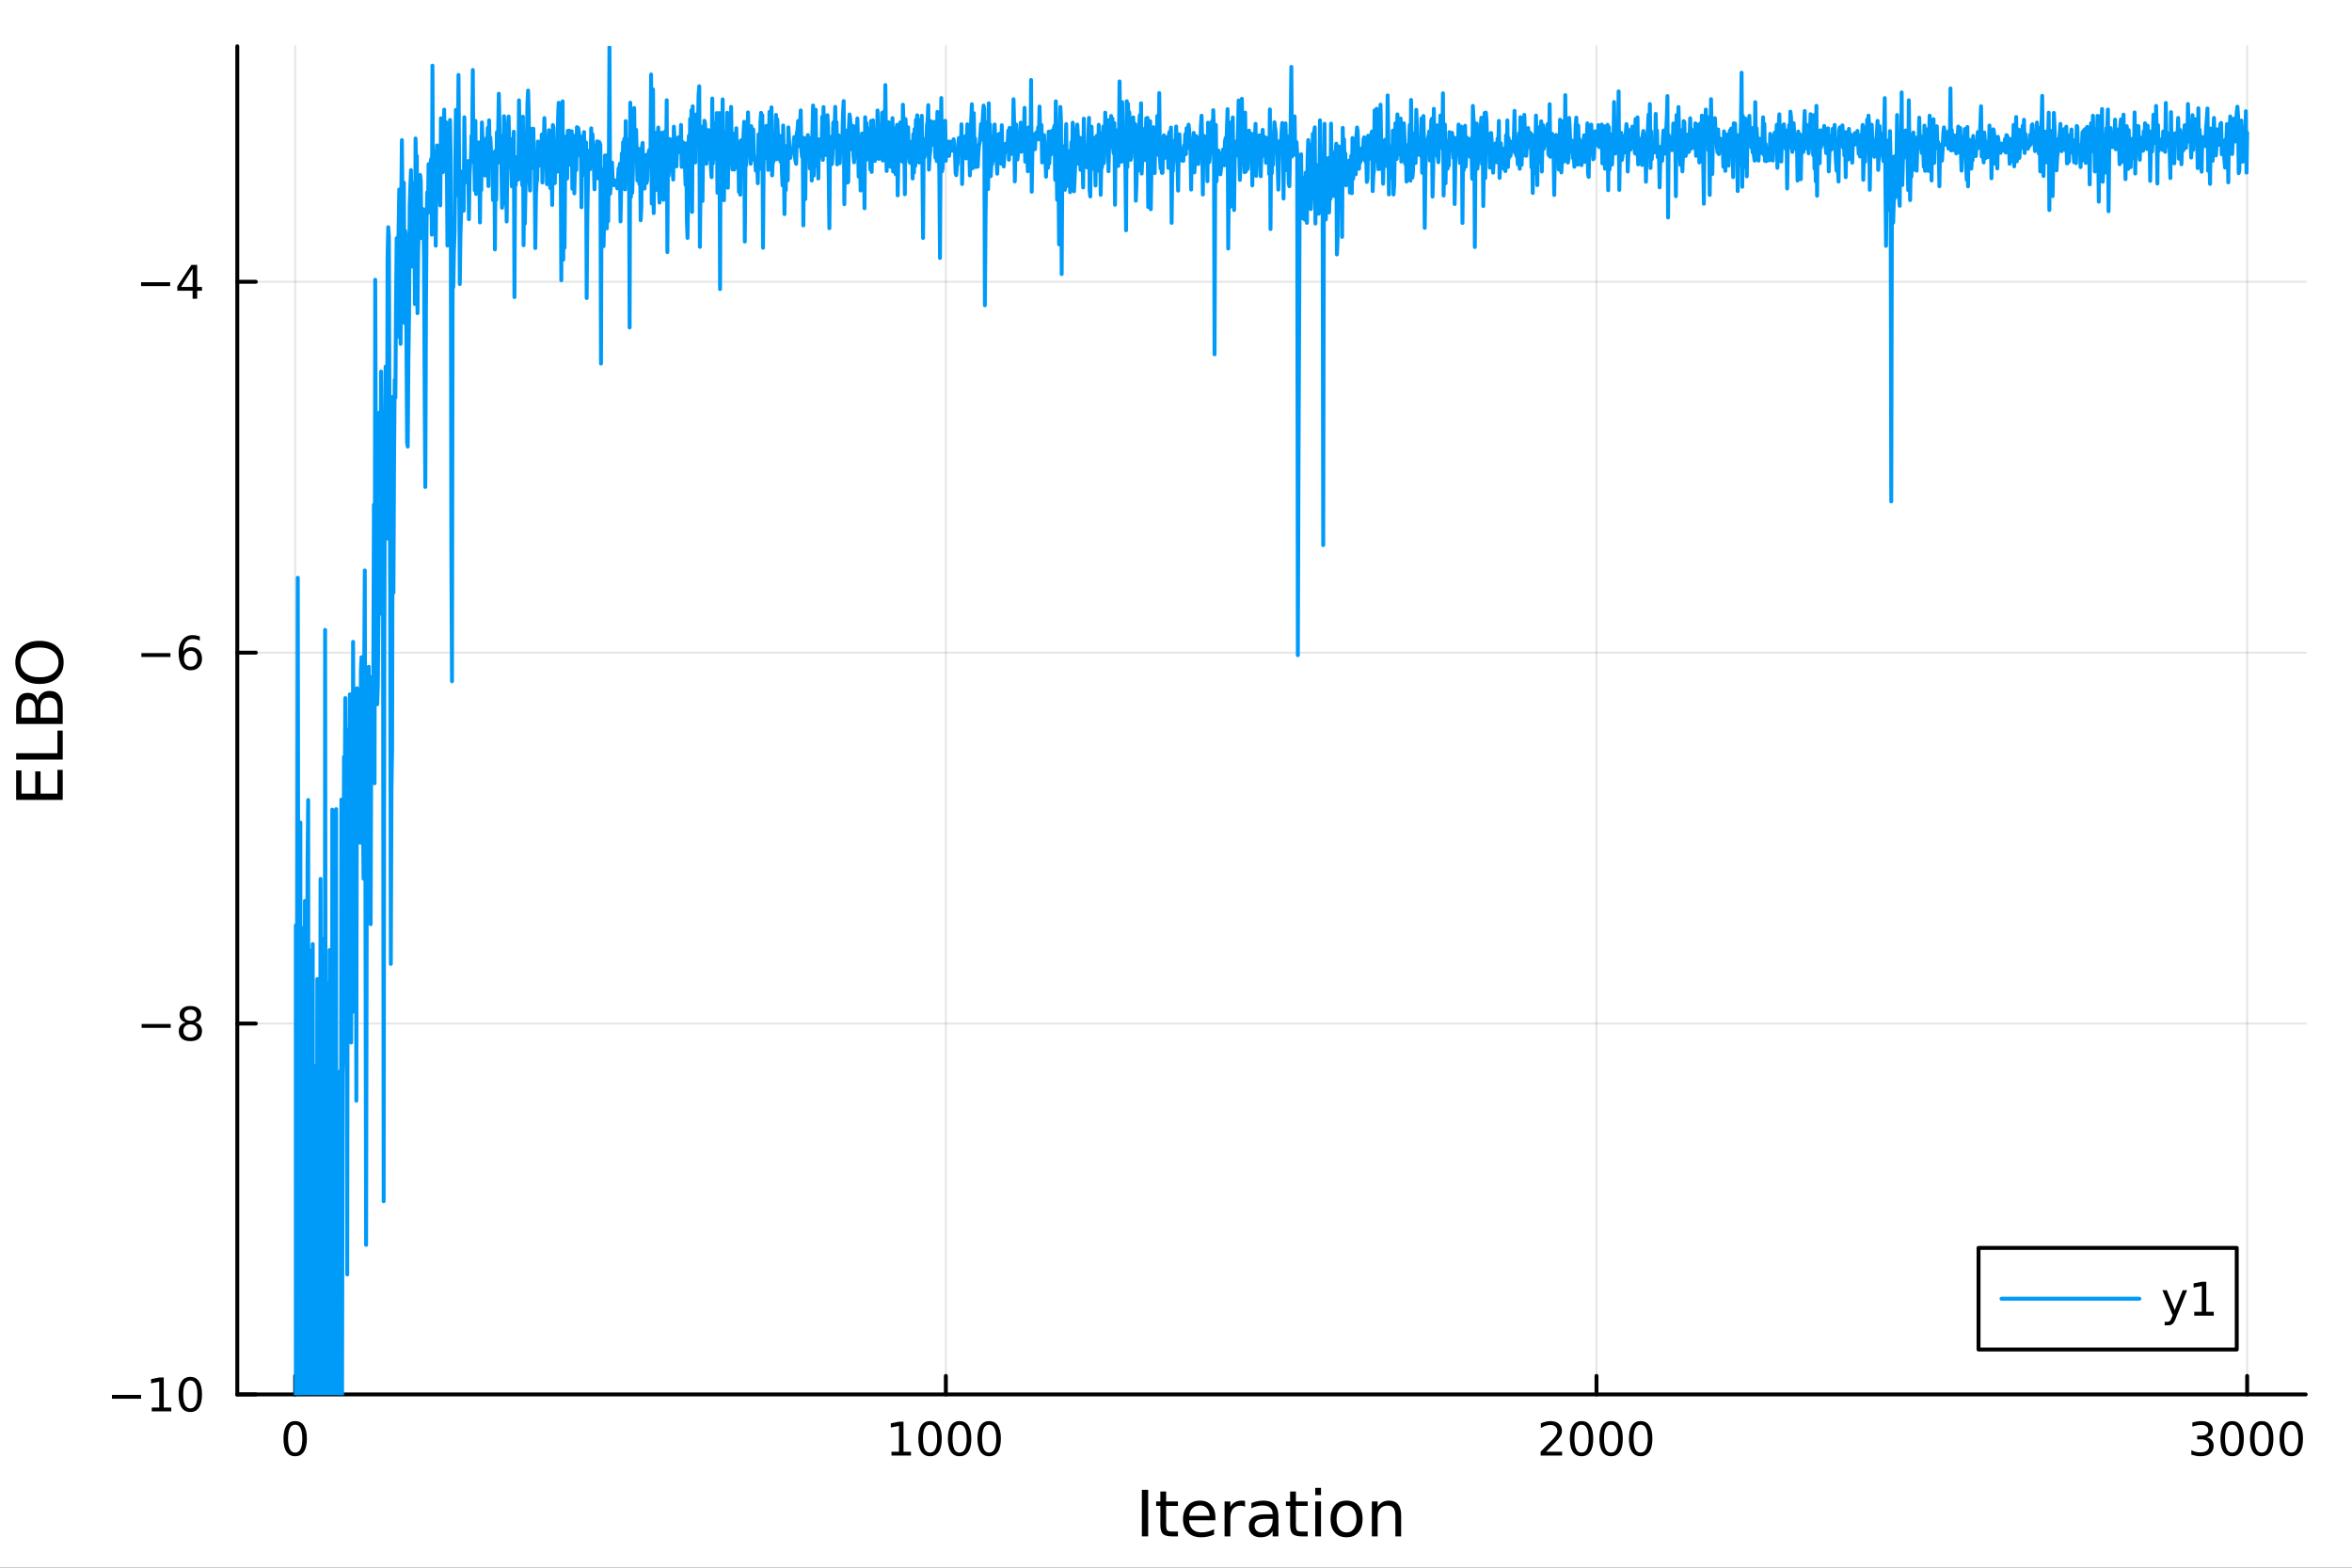 <?xml version="1.0" encoding="utf-8"?>
<svg xmlns="http://www.w3.org/2000/svg" xmlns:xlink="http://www.w3.org/1999/xlink" width="600" height="400" viewBox="0 0 2400 1600">
<rect x="0" y="0" width="2400" height="1600" fill="#333333" stroke="none"/>
<defs>
  <clipPath id="clip900">
    <rect x="0" y="0" width="2400" height="1600"/>
  </clipPath>
</defs>
<path clip-path="url(#clip900)" d="M0 1600 L2400 1600 L2400 0 L0 0  Z" fill="#ffffff" fill-rule="evenodd" fill-opacity="1"/>
<defs>
  <clipPath id="clip901">
    <rect x="480" y="0" width="1681" height="1600"/>
  </clipPath>
</defs>
<path clip-path="url(#clip900)" d="M242.135 1423.18 L2352.76 1423.18 L2352.76 47.244 L242.135 47.244  Z" fill="#ffffff" fill-rule="evenodd" fill-opacity="1"/>
<defs>
  <clipPath id="clip902">
    <rect x="242" y="47" width="2112" height="1377"/>
  </clipPath>
</defs>
<polyline clip-path="url(#clip902)" style="stroke:#000000; stroke-linecap:round; stroke-linejoin:round; stroke-width:2; stroke-opacity:0.1; fill:none" points="301.205,1423.18 301.205,47.244 "/>
<polyline clip-path="url(#clip902)" style="stroke:#000000; stroke-linecap:round; stroke-linejoin:round; stroke-width:2; stroke-opacity:0.1; fill:none" points="965.144,1423.18 965.144,47.244 "/>
<polyline clip-path="url(#clip902)" style="stroke:#000000; stroke-linecap:round; stroke-linejoin:round; stroke-width:2; stroke-opacity:0.1; fill:none" points="1629.08,1423.18 1629.08,47.244 "/>
<polyline clip-path="url(#clip902)" style="stroke:#000000; stroke-linecap:round; stroke-linejoin:round; stroke-width:2; stroke-opacity:0.1; fill:none" points="2293.02,1423.18 2293.02,47.244 "/>
<polyline clip-path="url(#clip902)" style="stroke:#000000; stroke-linecap:round; stroke-linejoin:round; stroke-width:2; stroke-opacity:0.1; fill:none" points="242.135,1423.18 2352.76,1423.18 "/>
<polyline clip-path="url(#clip902)" style="stroke:#000000; stroke-linecap:round; stroke-linejoin:round; stroke-width:2; stroke-opacity:0.1; fill:none" points="242.135,1044.65 2352.76,1044.65 "/>
<polyline clip-path="url(#clip902)" style="stroke:#000000; stroke-linecap:round; stroke-linejoin:round; stroke-width:2; stroke-opacity:0.1; fill:none" points="242.135,666.124 2352.76,666.124 "/>
<polyline clip-path="url(#clip902)" style="stroke:#000000; stroke-linecap:round; stroke-linejoin:round; stroke-width:2; stroke-opacity:0.1; fill:none" points="242.135,287.595 2352.76,287.595 "/>
<polyline clip-path="url(#clip900)" style="stroke:#000000; stroke-linecap:round; stroke-linejoin:round; stroke-width:4; stroke-opacity:1; fill:none" points="242.135,1423.18 2352.76,1423.18 "/>
<polyline clip-path="url(#clip900)" style="stroke:#000000; stroke-linecap:round; stroke-linejoin:round; stroke-width:4; stroke-opacity:1; fill:none" points="301.205,1423.18 301.205,1404.28 "/>
<polyline clip-path="url(#clip900)" style="stroke:#000000; stroke-linecap:round; stroke-linejoin:round; stroke-width:4; stroke-opacity:1; fill:none" points="965.144,1423.18 965.144,1404.28 "/>
<polyline clip-path="url(#clip900)" style="stroke:#000000; stroke-linecap:round; stroke-linejoin:round; stroke-width:4; stroke-opacity:1; fill:none" points="1629.08,1423.18 1629.08,1404.28 "/>
<polyline clip-path="url(#clip900)" style="stroke:#000000; stroke-linecap:round; stroke-linejoin:round; stroke-width:4; stroke-opacity:1; fill:none" points="2293.02,1423.18 2293.02,1404.28 "/>
<path clip-path="url(#clip900)" d="M301.205 1454.1 Q297.594 1454.1 295.766 1457.66 Q293.96 1461.2 293.96 1468.33 Q293.96 1475.44 295.766 1479.01 Q297.594 1482.55 301.205 1482.55 Q304.84 1482.55 306.645 1479.01 Q308.474 1475.44 308.474 1468.33 Q308.474 1461.2 306.645 1457.66 Q304.84 1454.1 301.205 1454.1 M301.205 1450.39 Q307.015 1450.39 310.071 1455 Q313.15 1459.58 313.15 1468.33 Q313.15 1477.06 310.071 1481.67 Q307.015 1486.25 301.205 1486.25 Q295.395 1486.25 292.316 1481.67 Q289.261 1477.06 289.261 1468.33 Q289.261 1459.58 292.316 1455 Q295.395 1450.39 301.205 1450.39 Z" fill="#000000" fill-rule="nonzero" fill-opacity="1" /><path clip-path="url(#clip900)" d="M909.67 1481.64 L917.309 1481.64 L917.309 1455.28 L908.998 1456.95 L908.998 1452.69 L917.262 1451.02 L921.938 1451.02 L921.938 1481.64 L929.577 1481.64 L929.577 1485.58 L909.67 1485.58 L909.67 1481.64 Z" fill="#000000" fill-rule="nonzero" fill-opacity="1" /><path clip-path="url(#clip900)" d="M949.021 1454.1 Q945.41 1454.1 943.582 1457.66 Q941.776 1461.2 941.776 1468.33 Q941.776 1475.44 943.582 1479.01 Q945.41 1482.55 949.021 1482.55 Q952.656 1482.55 954.461 1479.01 Q956.29 1475.44 956.29 1468.33 Q956.29 1461.2 954.461 1457.66 Q952.656 1454.1 949.021 1454.1 M949.021 1450.39 Q954.832 1450.39 957.887 1455 Q960.966 1459.58 960.966 1468.33 Q960.966 1477.06 957.887 1481.67 Q954.832 1486.25 949.021 1486.25 Q943.211 1486.25 940.133 1481.67 Q937.077 1477.06 937.077 1468.33 Q937.077 1459.58 940.133 1455 Q943.211 1450.39 949.021 1450.39 Z" fill="#000000" fill-rule="nonzero" fill-opacity="1" /><path clip-path="url(#clip900)" d="M979.183 1454.1 Q975.572 1454.1 973.743 1457.66 Q971.938 1461.2 971.938 1468.33 Q971.938 1475.44 973.743 1479.01 Q975.572 1482.55 979.183 1482.55 Q982.817 1482.55 984.623 1479.01 Q986.452 1475.44 986.452 1468.33 Q986.452 1461.2 984.623 1457.66 Q982.817 1454.1 979.183 1454.1 M979.183 1450.39 Q984.993 1450.39 988.049 1455 Q991.128 1459.58 991.128 1468.33 Q991.128 1477.06 988.049 1481.67 Q984.993 1486.25 979.183 1486.25 Q973.373 1486.25 970.294 1481.67 Q967.239 1477.06 967.239 1468.33 Q967.239 1459.58 970.294 1455 Q973.373 1450.39 979.183 1450.39 Z" fill="#000000" fill-rule="nonzero" fill-opacity="1" /><path clip-path="url(#clip900)" d="M1009.35 1454.1 Q1005.73 1454.1 1003.91 1457.66 Q1002.1 1461.2 1002.1 1468.33 Q1002.1 1475.44 1003.91 1479.01 Q1005.73 1482.55 1009.35 1482.55 Q1012.98 1482.55 1014.78 1479.01 Q1016.61 1475.44 1016.61 1468.33 Q1016.61 1461.2 1014.78 1457.66 Q1012.98 1454.1 1009.35 1454.1 M1009.35 1450.39 Q1015.16 1450.39 1018.21 1455 Q1021.29 1459.58 1021.29 1468.33 Q1021.29 1477.06 1018.21 1481.67 Q1015.16 1486.25 1009.35 1486.25 Q1003.53 1486.25 1000.46 1481.67 Q997.401 1477.06 997.401 1468.33 Q997.401 1459.58 1000.46 1455 Q1003.53 1450.39 1009.35 1450.39 Z" fill="#000000" fill-rule="nonzero" fill-opacity="1" /><path clip-path="url(#clip900)" d="M1577.69 1481.64 L1594.01 1481.64 L1594.01 1485.58 L1572.07 1485.58 L1572.07 1481.64 Q1574.73 1478.89 1579.31 1474.26 Q1583.92 1469.61 1585.1 1468.27 Q1587.35 1465.74 1588.23 1464.01 Q1589.13 1462.25 1589.13 1460.56 Q1589.13 1457.8 1587.18 1456.07 Q1585.26 1454.33 1582.16 1454.33 Q1579.96 1454.33 1577.51 1455.09 Q1575.08 1455.86 1572.3 1457.41 L1572.3 1452.69 Q1575.12 1451.55 1577.58 1450.97 Q1580.03 1450.39 1582.07 1450.39 Q1587.44 1450.39 1590.63 1453.08 Q1593.83 1455.77 1593.83 1460.26 Q1593.83 1462.39 1593.02 1464.31 Q1592.23 1466.2 1590.12 1468.8 Q1589.55 1469.47 1586.44 1472.69 Q1583.34 1475.88 1577.69 1481.64 Z" fill="#000000" fill-rule="nonzero" fill-opacity="1" /><path clip-path="url(#clip900)" d="M1613.83 1454.1 Q1610.22 1454.1 1608.39 1457.66 Q1606.58 1461.2 1606.58 1468.33 Q1606.58 1475.44 1608.39 1479.01 Q1610.22 1482.55 1613.83 1482.55 Q1617.46 1482.55 1619.27 1479.01 Q1621.1 1475.44 1621.1 1468.33 Q1621.1 1461.2 1619.27 1457.66 Q1617.46 1454.1 1613.83 1454.1 M1613.83 1450.39 Q1619.64 1450.39 1622.69 1455 Q1625.77 1459.58 1625.77 1468.33 Q1625.77 1477.06 1622.69 1481.67 Q1619.64 1486.25 1613.83 1486.25 Q1608.02 1486.25 1604.94 1481.67 Q1601.88 1477.06 1601.88 1468.33 Q1601.88 1459.58 1604.94 1455 Q1608.02 1450.39 1613.83 1450.39 Z" fill="#000000" fill-rule="nonzero" fill-opacity="1" /><path clip-path="url(#clip900)" d="M1643.99 1454.1 Q1640.38 1454.1 1638.55 1457.66 Q1636.74 1461.2 1636.74 1468.33 Q1636.74 1475.44 1638.55 1479.01 Q1640.38 1482.55 1643.99 1482.55 Q1647.62 1482.55 1649.43 1479.01 Q1651.26 1475.44 1651.26 1468.33 Q1651.26 1461.2 1649.43 1457.66 Q1647.62 1454.1 1643.99 1454.1 M1643.99 1450.39 Q1649.8 1450.39 1652.86 1455 Q1655.93 1459.58 1655.93 1468.33 Q1655.93 1477.06 1652.86 1481.67 Q1649.8 1486.25 1643.99 1486.25 Q1638.18 1486.25 1635.1 1481.67 Q1632.05 1477.06 1632.05 1468.33 Q1632.05 1459.58 1635.1 1455 Q1638.18 1450.39 1643.99 1450.39 Z" fill="#000000" fill-rule="nonzero" fill-opacity="1" /><path clip-path="url(#clip900)" d="M1674.15 1454.1 Q1670.54 1454.1 1668.71 1457.66 Q1666.91 1461.2 1666.91 1468.33 Q1666.91 1475.44 1668.71 1479.01 Q1670.54 1482.55 1674.15 1482.55 Q1677.79 1482.55 1679.59 1479.01 Q1681.42 1475.44 1681.42 1468.33 Q1681.42 1461.2 1679.59 1457.66 Q1677.79 1454.1 1674.15 1454.1 M1674.15 1450.39 Q1679.96 1450.39 1683.02 1455 Q1686.1 1459.58 1686.1 1468.33 Q1686.1 1477.06 1683.02 1481.67 Q1679.96 1486.25 1674.15 1486.25 Q1668.34 1486.25 1665.26 1481.67 Q1662.21 1477.06 1662.21 1468.33 Q1662.21 1459.58 1665.26 1455 Q1668.34 1450.39 1674.15 1450.39 Z" fill="#000000" fill-rule="nonzero" fill-opacity="1" /><path clip-path="url(#clip900)" d="M2251.7 1466.95 Q2255.06 1467.66 2256.93 1469.93 Q2258.83 1472.2 2258.83 1475.53 Q2258.83 1480.65 2255.31 1483.45 Q2251.79 1486.25 2245.31 1486.25 Q2243.14 1486.25 2240.82 1485.81 Q2238.53 1485.39 2236.08 1484.54 L2236.08 1480.02 Q2238.02 1481.16 2240.34 1481.74 Q2242.65 1482.32 2245.17 1482.32 Q2249.57 1482.32 2251.86 1480.58 Q2254.18 1478.84 2254.18 1475.53 Q2254.18 1472.48 2252.03 1470.77 Q2249.9 1469.03 2246.08 1469.03 L2242.05 1469.03 L2242.05 1465.19 L2246.26 1465.19 Q2249.71 1465.19 2251.54 1463.82 Q2253.37 1462.43 2253.37 1459.84 Q2253.37 1457.18 2251.47 1455.77 Q2249.6 1454.33 2246.08 1454.33 Q2244.16 1454.33 2241.96 1454.75 Q2239.76 1455.16 2237.12 1456.04 L2237.12 1451.88 Q2239.78 1451.14 2242.1 1450.77 Q2244.43 1450.39 2246.49 1450.39 Q2251.82 1450.39 2254.92 1452.83 Q2258.02 1455.23 2258.02 1459.35 Q2258.02 1462.22 2256.38 1464.21 Q2254.73 1466.18 2251.7 1466.95 Z" fill="#000000" fill-rule="nonzero" fill-opacity="1" /><path clip-path="url(#clip900)" d="M2277.7 1454.1 Q2274.09 1454.1 2272.26 1457.66 Q2270.45 1461.2 2270.45 1468.33 Q2270.45 1475.44 2272.26 1479.01 Q2274.09 1482.55 2277.7 1482.55 Q2281.33 1482.55 2283.14 1479.01 Q2284.97 1475.44 2284.97 1468.33 Q2284.97 1461.2 2283.14 1457.66 Q2281.33 1454.1 2277.7 1454.1 M2277.7 1450.39 Q2283.51 1450.39 2286.56 1455 Q2289.64 1459.58 2289.64 1468.33 Q2289.64 1477.06 2286.56 1481.67 Q2283.51 1486.25 2277.7 1486.25 Q2271.89 1486.25 2268.81 1481.67 Q2265.75 1477.06 2265.75 1468.33 Q2265.75 1459.58 2268.81 1455 Q2271.89 1450.39 2277.7 1450.39 Z" fill="#000000" fill-rule="nonzero" fill-opacity="1" /><path clip-path="url(#clip900)" d="M2307.86 1454.1 Q2304.25 1454.1 2302.42 1457.66 Q2300.61 1461.2 2300.61 1468.33 Q2300.61 1475.44 2302.42 1479.01 Q2304.25 1482.55 2307.86 1482.55 Q2311.49 1482.55 2313.3 1479.01 Q2315.13 1475.44 2315.13 1468.33 Q2315.13 1461.2 2313.3 1457.66 Q2311.49 1454.1 2307.86 1454.1 M2307.86 1450.39 Q2313.67 1450.39 2316.72 1455 Q2319.8 1459.58 2319.8 1468.33 Q2319.8 1477.06 2316.72 1481.67 Q2313.67 1486.25 2307.86 1486.25 Q2302.05 1486.25 2298.97 1481.67 Q2295.91 1477.06 2295.91 1468.33 Q2295.91 1459.58 2298.97 1455 Q2302.05 1450.39 2307.86 1450.39 Z" fill="#000000" fill-rule="nonzero" fill-opacity="1" /><path clip-path="url(#clip900)" d="M2338.02 1454.1 Q2334.41 1454.1 2332.58 1457.66 Q2330.78 1461.2 2330.78 1468.33 Q2330.78 1475.44 2332.58 1479.01 Q2334.41 1482.55 2338.02 1482.55 Q2341.66 1482.55 2343.46 1479.01 Q2345.29 1475.44 2345.29 1468.33 Q2345.29 1461.2 2343.46 1457.66 Q2341.66 1454.1 2338.02 1454.1 M2338.02 1450.39 Q2343.83 1450.39 2346.89 1455 Q2349.97 1459.58 2349.97 1468.33 Q2349.97 1477.06 2346.89 1481.67 Q2343.83 1486.25 2338.02 1486.25 Q2332.21 1486.25 2329.13 1481.67 Q2326.08 1477.06 2326.08 1468.33 Q2326.08 1459.58 2329.13 1455 Q2332.21 1450.39 2338.02 1450.39 Z" fill="#000000" fill-rule="nonzero" fill-opacity="1" /><path clip-path="url(#clip900)" d="M1165.17 1520.52 L1171.6 1520.52 L1171.6 1568.04 L1165.17 1568.04 L1165.17 1520.52 Z" fill="#000000" fill-rule="nonzero" fill-opacity="1" /><path clip-path="url(#clip900)" d="M1189.93 1522.27 L1189.93 1532.4 L1201.99 1532.4 L1201.99 1536.95 L1189.93 1536.95 L1189.93 1556.3 Q1189.93 1560.66 1191.11 1561.9 Q1192.32 1563.14 1195.98 1563.14 L1201.99 1563.14 L1201.99 1568.04 L1195.98 1568.04 Q1189.2 1568.04 1186.62 1565.53 Q1184.04 1562.98 1184.04 1556.3 L1184.04 1536.95 L1179.74 1536.95 L1179.74 1532.4 L1184.04 1532.4 L1184.04 1522.27 L1189.93 1522.27 Z" fill="#000000" fill-rule="nonzero" fill-opacity="1" /><path clip-path="url(#clip900)" d="M1240.19 1548.76 L1240.19 1551.62 L1213.26 1551.62 Q1213.64 1557.67 1216.89 1560.85 Q1220.17 1564 1225.99 1564 Q1229.36 1564 1232.52 1563.17 Q1235.7 1562.35 1238.82 1560.69 L1238.82 1566.23 Q1235.67 1567.57 1232.36 1568.27 Q1229.05 1568.97 1225.64 1568.97 Q1217.11 1568.97 1212.11 1564 Q1207.15 1559.04 1207.15 1550.57 Q1207.15 1541.82 1211.86 1536.69 Q1216.6 1531.54 1224.62 1531.54 Q1231.81 1531.54 1235.98 1536.18 Q1240.19 1540.8 1240.19 1548.76 M1234.33 1547.04 Q1234.27 1542.23 1231.62 1539.37 Q1229.01 1536.5 1224.69 1536.5 Q1219.78 1536.5 1216.82 1539.27 Q1213.9 1542.04 1213.45 1547.07 L1234.33 1547.04 Z" fill="#000000" fill-rule="nonzero" fill-opacity="1" /><path clip-path="url(#clip900)" d="M1270.45 1537.87 Q1269.47 1537.3 1268.29 1537.04 Q1267.14 1536.76 1265.74 1536.76 Q1260.78 1536.76 1258.11 1540 Q1255.46 1543.22 1255.46 1549.27 L1255.46 1568.04 L1249.58 1568.04 L1249.58 1532.4 L1255.46 1532.4 L1255.46 1537.93 Q1257.31 1534.69 1260.27 1533.13 Q1263.23 1531.54 1267.46 1531.54 Q1268.07 1531.54 1268.8 1531.63 Q1269.53 1531.7 1270.42 1531.85 L1270.45 1537.87 Z" fill="#000000" fill-rule="nonzero" fill-opacity="1" /><path clip-path="url(#clip900)" d="M1292.8 1550.12 Q1285.7 1550.12 1282.96 1551.75 Q1280.23 1553.37 1280.23 1557.29 Q1280.23 1560.4 1282.26 1562.25 Q1284.33 1564.07 1287.86 1564.07 Q1292.73 1564.07 1295.66 1560.63 Q1298.62 1557.16 1298.62 1551.43 L1298.62 1550.12 L1292.8 1550.12 M1304.48 1547.71 L1304.48 1568.04 L1298.62 1568.04 L1298.62 1562.63 Q1296.62 1565.88 1293.63 1567.44 Q1290.63 1568.97 1286.31 1568.97 Q1280.83 1568.97 1277.58 1565.91 Q1274.37 1562.82 1274.37 1557.67 Q1274.37 1551.65 1278.38 1548.6 Q1282.42 1545.54 1290.41 1545.54 L1298.62 1545.54 L1298.62 1544.97 Q1298.62 1540.93 1295.95 1538.73 Q1293.31 1536.5 1288.5 1536.5 Q1285.45 1536.5 1282.55 1537.23 Q1279.65 1537.97 1276.98 1539.43 L1276.98 1534.02 Q1280.19 1532.78 1283.22 1532.17 Q1286.24 1531.54 1289.11 1531.54 Q1296.84 1531.54 1300.66 1535.55 Q1304.48 1539.56 1304.48 1547.71 Z" fill="#000000" fill-rule="nonzero" fill-opacity="1" /><path clip-path="url(#clip900)" d="M1322.34 1522.27 L1322.34 1532.4 L1334.4 1532.4 L1334.4 1536.95 L1322.34 1536.95 L1322.34 1556.3 Q1322.34 1560.66 1323.51 1561.9 Q1324.72 1563.14 1328.38 1563.14 L1334.4 1563.14 L1334.4 1568.04 L1328.38 1568.04 Q1321.6 1568.04 1319.03 1565.53 Q1316.45 1562.98 1316.45 1556.3 L1316.45 1536.95 L1312.15 1536.95 L1312.15 1532.4 L1316.45 1532.4 L1316.45 1522.27 L1322.34 1522.27 Z" fill="#000000" fill-rule="nonzero" fill-opacity="1" /><path clip-path="url(#clip900)" d="M1342.1 1532.4 L1347.96 1532.4 L1347.96 1568.04 L1342.1 1568.04 L1342.1 1532.4 M1342.1 1518.52 L1347.96 1518.52 L1347.96 1525.93 L1342.1 1525.93 L1342.1 1518.52 Z" fill="#000000" fill-rule="nonzero" fill-opacity="1" /><path clip-path="url(#clip900)" d="M1374.02 1536.5 Q1369.31 1536.5 1366.58 1540.19 Q1363.84 1543.85 1363.84 1550.25 Q1363.84 1556.65 1366.55 1560.34 Q1369.28 1564 1374.02 1564 Q1378.7 1564 1381.44 1560.31 Q1384.18 1556.62 1384.18 1550.25 Q1384.18 1543.92 1381.44 1540.23 Q1378.7 1536.5 1374.02 1536.5 M1374.02 1531.54 Q1381.66 1531.54 1386.02 1536.5 Q1390.38 1541.47 1390.38 1550.25 Q1390.38 1559 1386.02 1564 Q1381.66 1568.97 1374.02 1568.97 Q1366.35 1568.97 1361.99 1564 Q1357.66 1559 1357.66 1550.25 Q1357.66 1541.47 1361.99 1536.5 Q1366.35 1531.54 1374.02 1531.54 Z" fill="#000000" fill-rule="nonzero" fill-opacity="1" /><path clip-path="url(#clip900)" d="M1429.72 1546.53 L1429.72 1568.04 L1423.87 1568.04 L1423.87 1546.72 Q1423.87 1541.66 1421.89 1539.14 Q1419.92 1536.63 1415.97 1536.63 Q1411.23 1536.63 1408.5 1539.65 Q1405.76 1542.68 1405.76 1547.9 L1405.76 1568.04 L1399.87 1568.04 L1399.87 1532.4 L1405.76 1532.4 L1405.76 1537.93 Q1407.86 1534.72 1410.69 1533.13 Q1413.56 1531.54 1417.28 1531.54 Q1423.42 1531.54 1426.57 1535.36 Q1429.72 1539.14 1429.72 1546.53 Z" fill="#000000" fill-rule="nonzero" fill-opacity="1" /><polyline clip-path="url(#clip900)" style="stroke:#000000; stroke-linecap:round; stroke-linejoin:round; stroke-width:4; stroke-opacity:1; fill:none" points="242.135,1423.18 242.135,47.244 "/>
<polyline clip-path="url(#clip900)" style="stroke:#000000; stroke-linecap:round; stroke-linejoin:round; stroke-width:4; stroke-opacity:1; fill:none" points="242.135,1423.18 261.032,1423.18 "/>
<polyline clip-path="url(#clip900)" style="stroke:#000000; stroke-linecap:round; stroke-linejoin:round; stroke-width:4; stroke-opacity:1; fill:none" points="242.135,1044.65 261.032,1044.65 "/>
<polyline clip-path="url(#clip900)" style="stroke:#000000; stroke-linecap:round; stroke-linejoin:round; stroke-width:4; stroke-opacity:1; fill:none" points="242.135,666.124 261.032,666.124 "/>
<polyline clip-path="url(#clip900)" style="stroke:#000000; stroke-linecap:round; stroke-linejoin:round; stroke-width:4; stroke-opacity:1; fill:none" points="242.135,287.595 261.032,287.595 "/>
<path clip-path="url(#clip900)" d="M114.26 1423.63 L143.936 1423.63 L143.936 1427.57 L114.26 1427.57 L114.26 1423.63 Z" fill="#000000" fill-rule="nonzero" fill-opacity="1" /><path clip-path="url(#clip900)" d="M154.839 1436.52 L162.477 1436.52 L162.477 1410.16 L154.167 1411.83 L154.167 1407.57 L162.431 1405.9 L167.107 1405.9 L167.107 1436.52 L174.746 1436.52 L174.746 1440.46 L154.839 1440.46 L154.839 1436.52 Z" fill="#000000" fill-rule="nonzero" fill-opacity="1" /><path clip-path="url(#clip900)" d="M194.19 1408.98 Q190.579 1408.98 188.75 1412.54 Q186.945 1416.08 186.945 1423.21 Q186.945 1430.32 188.75 1433.89 Q190.579 1437.43 194.19 1437.43 Q197.825 1437.43 199.63 1433.89 Q201.459 1430.32 201.459 1423.21 Q201.459 1416.08 199.63 1412.54 Q197.825 1408.98 194.19 1408.98 M194.19 1405.27 Q200 1405.27 203.056 1409.88 Q206.135 1414.46 206.135 1423.21 Q206.135 1431.94 203.056 1436.55 Q200 1441.13 194.19 1441.13 Q188.38 1441.13 185.301 1436.55 Q182.246 1431.94 182.246 1423.21 Q182.246 1414.46 185.301 1409.88 Q188.38 1405.27 194.19 1405.27 Z" fill="#000000" fill-rule="nonzero" fill-opacity="1" /><path clip-path="url(#clip900)" d="M144.515 1045.1 L174.19 1045.1 L174.19 1049.04 L144.515 1049.04 L144.515 1045.1 Z" fill="#000000" fill-rule="nonzero" fill-opacity="1" /><path clip-path="url(#clip900)" d="M194.283 1045.52 Q190.95 1045.52 189.028 1047.3 Q187.13 1049.08 187.13 1052.21 Q187.13 1055.33 189.028 1057.12 Q190.95 1058.9 194.283 1058.9 Q197.616 1058.9 199.537 1057.12 Q201.459 1055.31 201.459 1052.21 Q201.459 1049.08 199.537 1047.3 Q197.639 1045.52 194.283 1045.52 M189.607 1043.53 Q186.598 1042.79 184.908 1040.73 Q183.241 1038.67 183.241 1035.7 Q183.241 1031.56 186.181 1029.15 Q189.144 1026.75 194.283 1026.75 Q199.445 1026.75 202.385 1029.15 Q205.324 1031.56 205.324 1035.7 Q205.324 1038.67 203.635 1040.73 Q201.968 1042.79 198.982 1043.53 Q202.362 1044.32 204.237 1046.61 Q206.135 1048.9 206.135 1052.21 Q206.135 1057.23 203.056 1059.92 Q200 1062.6 194.283 1062.6 Q188.565 1062.6 185.487 1059.92 Q182.431 1057.23 182.431 1052.21 Q182.431 1048.9 184.329 1046.61 Q186.227 1044.32 189.607 1043.53 M187.894 1036.14 Q187.894 1038.83 189.561 1040.33 Q191.25 1041.84 194.283 1041.84 Q197.292 1041.84 198.982 1040.33 Q200.695 1038.83 200.695 1036.14 Q200.695 1033.46 198.982 1031.96 Q197.292 1030.45 194.283 1030.45 Q191.25 1030.45 189.561 1031.96 Q187.894 1033.46 187.894 1036.14 Z" fill="#000000" fill-rule="nonzero" fill-opacity="1" /><path clip-path="url(#clip900)" d="M144.26 666.575 L173.936 666.575 L173.936 670.51 L144.26 670.51 L144.26 666.575 Z" fill="#000000" fill-rule="nonzero" fill-opacity="1" /><path clip-path="url(#clip900)" d="M194.607 664.26 Q191.459 664.26 189.607 666.413 Q187.778 668.566 187.778 672.316 Q187.778 676.043 189.607 678.218 Q191.459 680.371 194.607 680.371 Q197.755 680.371 199.584 678.218 Q201.436 676.043 201.436 672.316 Q201.436 668.566 199.584 666.413 Q197.755 664.26 194.607 664.26 M203.889 649.607 L203.889 653.867 Q202.13 653.033 200.325 652.594 Q198.542 652.154 196.783 652.154 Q192.153 652.154 189.7 655.279 Q187.269 658.404 186.922 664.723 Q188.288 662.709 190.348 661.644 Q192.408 660.556 194.885 660.556 Q200.093 660.556 203.102 663.728 Q206.135 666.876 206.135 672.316 Q206.135 677.64 202.987 680.857 Q199.838 684.075 194.607 684.075 Q188.612 684.075 185.44 679.492 Q182.269 674.885 182.269 666.158 Q182.269 657.964 186.158 653.103 Q190.047 648.219 196.598 648.219 Q198.357 648.219 200.139 648.566 Q201.945 648.913 203.889 649.607 Z" fill="#000000" fill-rule="nonzero" fill-opacity="1" /><path clip-path="url(#clip900)" d="M143.936 288.047 L173.612 288.047 L173.612 291.982 L143.936 291.982 L143.936 288.047 Z" fill="#000000" fill-rule="nonzero" fill-opacity="1" /><path clip-path="url(#clip900)" d="M196.551 274.389 L184.746 292.838 L196.551 292.838 L196.551 274.389 M195.325 270.315 L201.204 270.315 L201.204 292.838 L206.135 292.838 L206.135 296.727 L201.204 296.727 L201.204 304.875 L196.551 304.875 L196.551 296.727 L180.95 296.727 L180.95 292.213 L195.325 270.315 Z" fill="#000000" fill-rule="nonzero" fill-opacity="1" /><path clip-path="url(#clip900)" d="M16.484 816.375 L16.484 786.329 L21.895 786.329 L21.895 809.945 L35.963 809.945 L35.963 787.315 L41.374 787.315 L41.374 809.945 L58.593 809.945 L58.593 785.756 L64.004 785.756 L64.004 816.375 L16.484 816.375 Z" fill="#000000" fill-rule="nonzero" fill-opacity="1" /><path clip-path="url(#clip900)" d="M16.484 775.189 L16.484 768.759 L58.593 768.759 L58.593 745.62 L64.004 745.62 L64.004 775.189 L16.484 775.189 Z" fill="#000000" fill-rule="nonzero" fill-opacity="1" /><path clip-path="url(#clip900)" d="M41.31 732.443 L58.721 732.443 L58.721 722.13 Q58.721 716.942 56.588 714.46 Q54.424 711.945 50 711.945 Q45.544 711.945 43.443 714.46 Q41.31 716.942 41.31 722.13 L41.31 732.443 M21.768 732.443 L36.09 732.443 L36.09 722.926 Q36.09 718.216 34.34 715.924 Q32.558 713.6 28.929 713.6 Q25.332 713.6 23.55 715.924 Q21.768 718.216 21.768 722.926 L21.768 732.443 M16.484 738.872 L16.484 722.449 Q16.484 715.096 19.54 711.118 Q22.595 707.139 28.229 707.139 Q32.589 707.139 35.167 709.176 Q37.746 711.213 38.382 715.16 Q39.401 710.418 42.647 707.808 Q45.862 705.166 50.7 705.166 Q57.066 705.166 60.535 709.495 Q64.004 713.823 64.004 721.812 L64.004 738.872 L16.484 738.872 Z" fill="#000000" fill-rule="nonzero" fill-opacity="1" /><path clip-path="url(#clip900)" d="M20.845 676.011 Q20.845 683.013 26.064 687.151 Q31.284 691.257 40.292 691.257 Q49.267 691.257 54.487 687.151 Q59.707 683.013 59.707 676.011 Q59.707 669.009 54.487 664.935 Q49.267 660.829 40.292 660.829 Q31.284 660.829 26.064 664.935 Q20.845 669.009 20.845 676.011 M15.625 676.011 Q15.625 666.017 22.341 660.033 Q29.025 654.049 40.292 654.049 Q51.527 654.049 58.243 660.033 Q64.927 666.017 64.927 676.011 Q64.927 686.037 58.243 692.052 Q51.559 698.036 40.292 698.036 Q29.025 698.036 22.341 692.052 Q15.625 686.037 15.625 676.011 Z" fill="#000000" fill-rule="nonzero" fill-opacity="1" /><polyline clip-path="url(#clip902)" style="stroke:#009af9; stroke-linecap:round; stroke-linejoin:round; stroke-width:4; stroke-opacity:1; fill:none" points="301.869,944.539 302.533,14200.5 303.197,1003.06 303.861,589.665 304.525,1106.2 305.189,2031.73 305.853,1496.88 306.517,839.471 307.181,6743.8 307.845,1463.48 308.509,947.26 309.173,1058.26 309.836,1191.51 310.5,1788.21 311.164,919.505 311.828,1308.25 312.492,1156.32 313.156,1167.54 313.82,881.57 314.484,816.5 315.148,2046.94 315.812,969.926 316.476,1325.62 317.14,1300.94 317.804,1366.42 318.468,1684.59 319.132,963.501 319.796,1729.9 320.46,1795.46 321.123,1917.8 321.787,1134.86 322.451,1087.77 323.115,1692.61 323.779,999.238 324.443,1976.15 325.107,1098.38 325.771,1666.64 326.435,1269.56 327.099,897.031 327.763,1186.04 328.427,973.456 329.091,1766.86 329.755,958.268 330.419,1184.86 331.083,2173.73 331.746,642.864 332.41,1221.86 333.074,1002.99 333.738,2069.2 334.402,1117.4 335.066,1416.72 335.73,1775.45 336.394,969.57 337.058,1096.17 337.722,1184.3 338.386,2328.02 339.05,826.277 339.714,1023.2 340.378,9646.7 341.042,1252.36 341.706,1474.35 342.369,1371.23 343.033,825.786 343.697,4700.78 344.361,1313.15 345.025,1187.69 345.689,1093.8 346.353,2345.98 347.017,1126.12 347.681,1443.39 348.345,816.08 349.009,1442.63 349.673,1096.24 350.337,1070.8 351.001,772.496 351.665,836.646 352.329,712.432 352.993,903.276 353.656,862.511 354.32,1300.74 354.984,745.269 355.648,899.939 356.312,809.459 356.976,708.663 357.64,912.576 358.304,1063.98 358.968,870.588 359.632,1032.93 360.296,655.082 360.96,819.062 361.624,913.104 362.288,833.114 362.952,761.799 363.616,1123.48 364.279,702.421 364.943,790.433 365.607,768.986 366.271,737.326 366.935,732.471 367.599,860.098 368.263,683.58 368.927,670.716 369.591,779.513 370.255,820.341 370.919,896.846 371.583,689.865 372.247,582.177 372.911,924.633 373.575,1270.51 374.239,913.007 374.902,880.589 375.566,688.686 376.23,680.479 376.894,876.918 377.558,864.123 378.222,943.245 378.886,743.647 379.55,690.835 380.214,760.369 380.878,705.855 381.542,515.152 382.206,799.432 382.87,285.561 383.534,480.744 384.198,704.873 384.862,718.855 385.526,699.759 386.189,630.535 386.853,421.241 387.517,533.558 388.181,576.438 388.845,379.224 389.509,626.499 390.173,566.865 390.837,574.691 391.501,1226.05 392.165,666.987 392.829,432.444 393.493,374.111 394.157,377.403 394.821,549.61 395.485,263.358 396.149,231.904 396.812,241.932 397.476,447.287 398.14,607.014 398.804,983.779 399.468,804.921 400.132,763.671 400.796,405.128 401.46,605.105 402.124,466.323 402.788,387.582 403.452,405.816 404.116,307.502 404.78,243.111 405.444,343.686 406.108,264.935 406.772,231.297 407.435,193.385 408.099,266.657 408.763,350.952 409.427,204.863 410.091,142.996 410.755,207.238 411.419,234.647 412.083,186.405 412.747,329.732 413.411,235.435 414.075,240.747 414.739,346.074 415.403,451.643 416.067,455.796 416.731,367.176 417.395,321.62 418.058,210.782 418.722,189.675 419.386,173.652 420.05,272.049 420.714,221.432 421.378,258.018 422.042,186.601 422.706,204.27 423.37,310.366 424.034,141.303 424.698,173.743 425.362,159.055 426.026,319.633 426.69,254.059 427.354,234.97 428.018,192.151 428.682,178.575 429.345,183.907 430.009,242.891 430.673,240.053 431.337,242.531 432.001,213.58 432.665,261.799 433.329,402.376 433.993,497.061 434.657,313.665 435.321,224.819 435.985,196.219 436.649,217.303 437.313,167.507 437.977,185.427 438.641,198.003 439.305,167.195 439.968,162.169 440.632,239.561 441.296,66.987 441.96,225.064 442.624,154.562 443.288,205.654 443.952,170.074 444.616,250.757 445.28,182.373 445.944,148.371 446.608,159.425 447.272,177.036 447.936,188.498 448.6,192.566 449.264,209.609 449.928,120.692 450.591,174.268 451.255,173.347 451.919,175.769 452.583,173.795 453.247,111.885 453.911,172.396 454.575,133.964 455.239,124.792 455.903,155.164 456.567,250.64 457.231,159.313 457.895,164.808 458.559,150.677 459.223,122.417 459.887,160.915 460.551,561.042 461.215,695.291 461.878,279.724 462.542,293.162 463.206,256.548 463.87,236.72 464.534,174.081 465.198,112.078 465.862,199.092 466.526,165.177 467.19,161.902 467.854,76.502 468.518,172.452 469.182,289.884 469.846,239.922 470.51,218.492 471.174,192.621 471.838,192.101 472.501,174.356 473.165,215.04 473.829,119.633 474.493,169.276 475.157,164.433 475.821,181.429 476.485,186.068 477.149,165.533 477.813,164.405 478.477,223.744 479.141,179.052 479.805,166.197 480.469,165.036 481.133,138.517 481.797,141.195 482.461,71.45 483.124,165.722 483.788,127.63 484.452,194.263 485.116,123.39 485.78,197.986 486.444,176.375 487.108,177.923 487.772,162.781 488.436,145.267 489.1,174.708 489.764,227.053 490.428,167.238 491.092,194.144 491.756,124.944 492.42,144.978 493.084,164.261 493.748,171.908 494.411,175.409 495.075,179.215 495.739,145.173 496.403,141.034 497.067,154.083 497.731,130.486 498.395,189.917 499.059,122.815 499.723,156.957 500.387,140.398 501.051,154.289 501.715,154.697 502.379,155.565 503.043,204.136 503.707,187.285 504.371,156.03 505.034,254.538 505.698,153.718 506.362,203.954 507.026,134.918 507.69,137.157 508.354,132.63 509.018,95.625 509.682,127.081 510.346,166.115 511.01,138.48 511.674,170.609 512.338,212.056 513.002,154.527 513.666,184.929 514.33,118.586 514.994,137.607 515.657,208.213 516.321,161.105 516.985,226.113 517.649,169.95 518.313,132.408 518.977,118.897 519.641,144.683 520.305,149.634 520.969,171.233 521.633,166.196 522.297,190.269 522.961,141.915 523.625,161.476 524.289,134.423 524.953,303.233 525.617,174.458 526.281,188.757 526.944,166.709 527.608,160.061 528.272,167.056 528.936,183.258 529.6,102.383 530.264,141.545 530.928,163.477 531.592,123.807 532.256,135.558 532.92,189.089 533.584,119.057 534.248,250.301 534.912,171.304 535.576,228.242 536.24,191.398 536.904,136.277 537.567,145.14 538.231,105.276 538.895,92.411 539.559,118.665 540.223,184.796 540.887,194.514 541.551,131.337 542.215,156.178 542.879,171.297 543.543,134.458 544.207,131.297 544.871,167.112 545.535,167.061 546.199,253.215 546.863,198.917 547.527,185.528 548.19,184.275 548.854,144.442 549.518,147.335 550.182,169.189 550.846,154.234 551.51,163.124 552.174,161.417 552.838,137.274 553.502,186.253 554.166,142.575 554.83,150.116 555.494,120.498 556.158,150.147 556.822,147.111 557.486,161.447 558.15,187.964 558.813,146.754 559.477,153.696 560.141,132.923 560.805,140.259 561.469,191.876 562.133,183.528 562.797,163.411 563.461,209.144 564.125,127.615 564.789,130.323 565.453,152.848 566.117,186.922 566.781,149.952 567.445,154.709 568.109,156.275 568.773,175.21 569.437,120.815 570.1,104.9 570.764,154.31 571.428,163.516 572.092,152.789 572.756,286.022 573.42,161.624 574.084,103.456 574.748,265.042 575.412,192.033 576.076,252.773 576.74,163.436 577.404,141.478 578.068,138.91 578.732,182.134 579.396,133.536 580.06,168.496 580.723,133.294 581.387,148.352 582.051,159.048 582.715,156.906 583.379,133.962 584.043,192.671 584.707,138.025 585.371,169.693 586.035,197.387 586.699,170.797 587.363,145.403 588.027,173.537 588.691,129.802 589.355,156.183 590.019,130.574 590.683,135.276 591.346,158.559 592.01,147.155 592.674,139.359 593.338,211.496 594.002,155.94 594.666,161.795 595.33,148.788 595.994,134.829 596.658,178.608 597.322,167.184 597.986,145.377 598.65,304.18 599.314,222.717 599.978,183.085 600.642,153.955 601.306,156.482 601.97,172.775 602.633,162.958 603.297,130.95 603.961,157.721 604.625,137.053 605.289,154.896 605.953,167.527 606.617,193.23 607.281,157.211 607.945,148.458 608.609,159.277 609.273,144.232 609.937,181.991 610.601,155.742 611.265,144.741 611.929,145.833 612.593,147.9 613.256,371.012 613.92,172.723 614.584,194.195 615.248,183.451 615.912,251.231 616.576,214.029 617.24,158.692 617.904,174.543 618.568,197.312 619.232,233.115 619.896,158.104 620.56,225.793 621.224,174.579 621.888,47.244 622.552,197.735 623.216,189.278 623.879,181.42 624.543,165.911 625.207,185.303 625.871,183.295 626.535,188.998 627.199,184.112 627.863,184.817 628.527,187.799 629.191,188.751 629.855,192.249 630.519,185.025 631.183,171.756 631.847,174.598 632.511,167.114 633.175,225.98 633.839,193.936 634.503,156.608 635.166,176.062 635.83,145.007 636.494,150.459 637.158,141.484 637.822,193.299 638.486,123.549 639.15,178.9 639.814,159.392 640.478,151.583 641.142,142.436 641.806,148.967 642.47,334.217 643.134,104.817 643.798,201.079 644.462,172.629 645.126,196.793 645.789,176.06 646.453,113.31 647.117,110.207 647.781,163.008 648.445,135.468 649.109,132.545 649.773,160.745 650.437,184.271 651.101,163.393 651.765,151.973 652.429,187.792 653.093,158.951 653.757,224.834 654.421,211.842 655.085,150.074 655.749,145.838 656.412,175.831 657.076,166.393 657.74,192.436 658.404,169.091 659.068,158.2 659.732,186.802 660.396,183.747 661.06,162.853 661.724,156.164 662.388,153.18 663.052,165.384 663.716,161.659 664.38,76.022 665.044,207.764 665.708,144.684 666.372,91.223 667.036,217.503 667.699,144.311 668.363,150.691 669.027,135.897 669.691,135.486 670.355,193.885 671.019,149.171 671.683,130.156 672.347,190.442 673.011,206.851 673.675,167.019 674.339,173.695 675.003,135.454 675.667,163.51 676.331,148.685 676.995,203.911 677.659,173.087 678.322,134.456 678.986,176.647 679.65,168.583 680.314,102.274 680.978,257.327 681.642,149.555 682.306,179.376 682.97,141.802 683.634,172.859 684.298,142.297 684.962,164.541 685.626,148.719 686.29,172.137 686.954,183.268 687.618,129.278 688.282,142.902 688.945,146.332 689.609,141.831 690.273,169.805 690.937,146.891 691.601,155.887 692.265,140.075 692.929,153.152 693.593,152.2 694.257,154.839 694.921,127.472 695.585,170.371 696.249,156.281 696.913,145.169 697.577,163.31 698.241,147.012 698.905,168.396 699.569,188.682 700.232,146.333 700.896,224.944 701.56,242.827 702.224,200.033 702.888,138.769 703.552,178.499 704.216,121.32 704.88,181.675 705.544,112.469 706.208,216.301 706.872,108.501 707.536,166 708.2,121.565 708.864,153.275 709.528,165.805 710.192,117.014 710.855,131.007 711.519,116.341 712.183,129.626 712.847,96.639 713.511,88.041 714.175,251.947 714.839,190.213 715.503,129.215 716.167,175.406 716.831,205.188 717.495,149.157 718.159,150.237 718.823,123.249 719.487,126.114 720.151,149.475 720.815,167.113 721.478,159.923 722.142,153.538 722.806,132.738 723.47,148.431 724.134,143.924 724.798,139.983 725.462,172.006 726.126,180.832 726.79,100.542 727.454,166.856 728.118,125.429 728.782,143.605 729.446,160.522 730.11,152.731 730.774,162.391 731.438,115.355 732.101,196.767 732.765,180.258 733.429,187.924 734.093,115.412 734.757,295.049 735.421,119.192 736.085,174.387 736.749,161.137 737.413,101.416 738.077,173.871 738.741,204.388 739.405,135.512 740.069,141.962 740.733,144.085 741.397,176.043 742.061,115.05 742.725,191.593 743.388,147.449 744.052,145.583 744.716,149.247 745.38,139.473 746.044,109.083 746.708,162.714 747.372,172.96 748.036,136.32 748.7,165.428 749.364,173.07 750.028,170.104 750.692,157.527 751.356,130.869 752.02,169.637 752.684,147.228 753.348,145.103 754.011,195.8 754.675,148.607 755.339,198.728 756.003,143.202 756.667,155.85 757.331,149.855 757.995,177.183 758.659,137.318 759.323,124.275 759.987,246.54 760.651,167.972 761.315,168.895 761.979,149.153 762.643,143.168 763.307,114.689 763.971,151.954 764.634,155.596 765.298,152.11 765.962,167.164 766.626,128.766 767.29,156.516 767.954,156.666 768.618,132.08 769.282,157.386 769.946,163.735 770.61,163.195 771.274,174.196 771.938,167.319 772.602,161.939 773.266,186.994 773.93,137.155 774.594,163.826 775.258,172.221 775.921,125.379 776.585,115.111 777.249,136.439 777.913,117.524 778.577,252.889 779.241,162.284 779.905,145.41 780.569,149.232 781.233,132.797 781.897,128.472 782.561,161.789 783.225,134.916 783.889,173.421 784.553,141.715 785.217,114.142 785.881,149.542 786.544,124.626 787.208,109.557 787.872,179.037 788.536,163.748 789.2,165.011 789.864,160.453 790.528,158.107 791.192,151.657 791.856,117.261 792.52,162.488 793.184,121.862 793.848,138.594 794.512,152.46 795.176,139.036 795.84,162.289 796.504,164.988 797.167,138.688 797.831,173.305 798.495,189.226 799.159,128.097 799.823,167.304 800.487,218.516 801.151,167.412 801.815,194.03 802.479,149.081 803.143,149.528 803.807,184.089 804.471,130.008 805.135,142.469 805.799,159.145 806.463,161.155 807.127,154.104 807.791,156.153 808.454,153.514 809.118,155.002 809.782,147.387 810.446,139.81 811.11,159.707 811.774,164.177 812.438,167.167 813.102,136.025 813.766,132.576 814.43,123.447 815.094,149.276 815.758,143.972 816.422,125.727 817.086,112.662 817.75,153.506 818.414,160.264 819.077,145.921 819.741,230.066 820.405,140.688 821.069,144.474 821.733,203.175 822.397,142.265 823.061,151.188 823.725,146.31 824.389,137.79 825.053,150.547 825.717,140.825 826.381,171.886 827.045,154.55 827.709,141.181 828.373,184.27 829.037,134.077 829.7,107.672 830.364,179.195 831.028,148.9 831.692,153.772 832.356,111.999 833.02,169.302 833.684,145.104 834.348,148.718 835.012,182.166 835.676,142.275 836.34,159.458 837.004,147.985 837.668,141.779 838.332,153.098 838.996,119.038 839.66,163.233 840.324,109.239 840.987,152.838 841.651,141.479 842.315,158.261 842.979,137.877 843.643,137.187 844.307,117.568 844.971,130.681 845.635,180.114 846.299,232.932 846.963,152.548 847.627,139.733 848.291,156.842 848.955,167.431 849.619,156.444 850.283,125.039 850.947,145.464 851.61,134.203 852.274,109.043 852.938,150.483 853.602,124.713 854.266,167.752 854.93,149.48 855.594,137.9 856.258,145.501 856.922,166.524 857.586,144.755 858.25,141.665 858.914,153.794 859.578,139.387 860.242,115.671 860.906,103.139 861.57,208.42 862.233,149.484 862.897,133.177 863.561,156.402 864.225,136.479 864.889,186.376 865.553,185.543 866.217,131.119 866.881,116.825 867.545,121.329 868.209,143.756 868.873,152.427 869.537,152.559 870.201,128.351 870.865,157.754 871.529,165.712 872.193,133.763 872.856,161.015 873.52,128.821 874.184,138.75 874.848,120.847 875.512,142.835 876.176,180.297 876.84,163.758 877.504,149.117 878.168,194.462 878.832,167.36 879.496,136.327 880.16,153.363 880.824,165.817 881.488,136.344 882.152,212.584 882.816,119.652 883.48,136.05 884.143,125.66 884.807,162.706 885.471,131.085 886.135,153.944 886.799,150.153 887.463,149.891 888.127,172.99 888.791,123.444 889.455,175.502 890.119,137.907 890.783,122.795 891.447,142.051 892.111,162.516 892.775,164.215 893.439,143.271 894.103,149.217 894.766,152.336 895.43,112.706 896.094,140.046 896.758,162.185 897.422,158.786 898.086,151.624 898.75,133.654 899.414,148.294 900.078,115.188 900.742,163.907 901.406,157.402 902.07,113.771 902.734,163.243 903.398,86.766 904.062,140.712 904.726,174.508 905.389,153.065 906.053,142.574 906.717,124.675 907.381,153.937 908.045,168.922 908.709,170.248 909.373,139.845 910.037,164.034 910.701,120.546 911.365,175.052 912.029,159.361 912.693,175.467 913.357,131.006 914.021,177.951 914.685,139.756 915.349,127.453 916.013,199.44 916.676,162.155 917.34,143.143 918.004,155.825 918.668,124.95 919.332,138.408 919.996,133.244 920.66,164.967 921.324,106.826 921.988,126.68 922.652,138.393 923.316,198.272 923.98,121.548 924.644,133.818 925.308,146.223 925.972,130.022 926.636,129.947 927.299,156.575 927.963,164.979 928.627,166.168 929.291,153.355 929.955,144.648 930.619,148.474 931.283,182.132 931.947,136.838 932.611,176.1 933.275,131.729 933.939,169.411 934.603,122.383 935.267,126.971 935.931,117.7 936.595,146.617 937.259,122.248 937.922,165.928 938.586,142.562 939.25,130.394 939.914,143.801 940.578,118.167 941.242,172.575 941.906,242.884 942.57,144.595 943.234,160.708 943.898,157.402 944.562,141.392 945.226,146.226 945.89,127.012 946.554,124.264 947.218,107.255 947.882,173.147 948.546,160.193 949.209,154.181 949.873,123.718 950.537,141.185 951.201,147.81 951.865,146.941 952.529,138.593 953.193,124.396 953.857,146.747 954.521,161.027 955.185,138.671 955.849,164.482 956.513,114.178 957.177,154.4 957.841,148.402 958.505,176.076 959.169,263.303 959.832,146.899 960.496,100.039 961.16,174.995 961.824,172.19 962.488,153.28 963.152,159.66 963.816,148.994 964.48,123.24 965.144,164.052 965.808,145.544 966.472,153.394 967.136,150.618 967.8,144.524 968.464,159.137 969.128,150.17 969.792,144.577 970.455,152.596 971.119,151.038 971.783,153.847 972.447,147.919 973.111,142.087 973.775,151.896 974.439,152.368 975.103,176.588 975.767,178.806 976.431,168.951 977.095,167.347 977.759,146.808 978.423,140.785 979.087,144.633 979.751,140.487 980.415,157.011 981.079,126.858 981.742,187.852 982.406,150.93 983.07,148.693 983.734,148.096 984.398,142.477 985.062,138.915 985.726,161.685 986.39,156.73 987.054,126.877 987.718,146.106 988.382,149.035 989.046,155.17 989.71,179.077 990.374,139.814 991.038,122.28 991.702,106.371 992.365,171.78 993.029,169.309 993.693,115.491 994.357,162.669 995.021,141.339 995.685,170.531 996.349,165.238 997.013,157.488 997.677,170.117 998.341,155.916 999.005,148.258 999.669,145.634 1000.33,137.053 1001,126.63 1001.66,142.155 1002.32,131.242 1002.99,117.723 1003.65,107.726 1004.32,111.157 1004.98,311.575 1005.64,223.909 1006.31,173.289 1006.97,124.801 1007.64,177.023 1008.3,192.988 1008.96,105.434 1009.63,166.778 1010.29,127.005 1010.96,179.82 1011.62,167.955 1012.28,167.764 1012.95,163.212 1013.61,163.624 1014.28,144.029 1014.94,127.057 1015.6,142.979 1016.27,143.458 1016.93,164.737 1017.6,177.291 1018.26,150.634 1018.92,137.152 1019.59,144.871 1020.25,136.315 1020.91,165.265 1021.58,167.109 1022.24,127.805 1022.91,161.832 1023.57,159.334 1024.23,169.924 1024.9,158.842 1025.56,154.16 1026.23,146.599 1026.89,146.874 1027.55,151.361 1028.22,146.671 1028.88,133.211 1029.55,163.099 1030.21,130.491 1030.87,157.481 1031.54,157.204 1032.2,156.606 1032.87,148.671 1033.53,144.344 1034.19,101.284 1034.86,127.409 1035.52,185.133 1036.19,149.929 1036.85,126.998 1037.51,139.024 1038.18,162.864 1038.84,155.768 1039.51,138.809 1040.17,134.98 1040.83,153.086 1041.5,125.201 1042.16,154.894 1042.82,137.449 1043.49,133.58 1044.15,128.687 1044.82,135.428 1045.48,110.035 1046.14,164.986 1046.81,137.73 1047.47,155.238 1048.14,152.418 1048.8,174.832 1049.46,130.11 1050.13,168.615 1050.79,152.932 1051.46,173.258 1052.12,81.613 1052.78,195.696 1053.45,153.05 1054.11,136.965 1054.78,148.605 1055.44,143.468 1056.1,152.357 1056.77,140.412 1057.43,135.079 1058.1,136.355 1058.76,137.158 1059.42,129.744 1060.09,142.272 1060.75,108.768 1061.42,135.237 1062.08,134.414 1062.74,127.696 1063.41,165.794 1064.07,164.499 1064.73,141.165 1065.4,137.88 1066.06,152.19 1066.73,160.289 1067.39,180.329 1068.05,152.593 1068.72,155.313 1069.38,171.283 1070.05,134.329 1070.71,166.836 1071.37,148.47 1072.04,158.066 1072.7,134.93 1073.37,133.531 1074.03,152.945 1074.69,156.622 1075.36,131.192 1076.02,128.323 1076.69,183.543 1077.35,103.429 1078.01,149.365 1078.68,203.872 1079.34,168.604 1080.01,161.08 1080.67,249.384 1081.33,147.818 1082,109.133 1082.66,123.719 1083.33,279.744 1083.99,173.406 1084.65,184.402 1085.32,164.373 1085.98,149.119 1086.64,193.73 1087.31,150.308 1087.97,126.677 1088.64,189.878 1089.3,170.412 1089.96,169.147 1090.63,173.768 1091.29,154.416 1091.96,196.111 1092.62,165.923 1093.28,144.908 1093.95,170.778 1094.61,125.189 1095.28,132.113 1095.94,195.219 1096.6,181.278 1097.27,166.153 1097.93,145.703 1098.6,166.667 1099.26,127.115 1099.92,139.173 1100.59,167.162 1101.25,140.294 1101.92,154 1102.58,173.38 1103.24,140.946 1103.91,173.835 1104.57,153.287 1105.24,191.309 1105.9,121.096 1106.56,163.712 1107.23,169.607 1107.89,161.351 1108.55,153.716 1109.22,170.892 1109.88,166.869 1110.55,140.739 1111.21,120.271 1111.87,194.557 1112.54,200.525 1113.2,143.89 1113.87,129.344 1114.53,172.457 1115.19,158.896 1115.86,144.142 1116.52,140.624 1117.19,150.782 1117.85,189.323 1118.51,142.488 1119.18,138.532 1119.84,145.071 1120.51,166.266 1121.17,127.345 1121.83,174.84 1122.5,135.753 1123.16,198.855 1123.83,162.74 1124.49,170.772 1125.15,147.141 1125.82,129.181 1126.48,166.446 1127.15,150.602 1127.81,114.944 1128.47,153.735 1129.14,152.848 1129.8,145.699 1130.46,122.643 1131.13,174.768 1131.79,147.659 1132.46,149.417 1133.12,148.742 1133.78,118.386 1134.45,137.083 1135.11,121.1 1135.78,151.01 1136.44,156.635 1137.1,125.662 1137.77,209.014 1138.43,132.649 1139.1,141.467 1139.76,135.733 1140.42,135.7 1141.09,169.395 1141.75,144.545 1142.42,83.081 1143.08,140.572 1143.74,151.717 1144.41,165.055 1145.07,104.247 1145.74,136.981 1146.4,161.262 1147.06,146.886 1147.73,150.26 1148.39,173.079 1149.05,235.071 1149.72,103.278 1150.38,170.588 1151.05,105.936 1151.71,137.588 1152.37,114.482 1153.04,158.52 1153.7,163.196 1154.37,160.811 1155.03,144.893 1155.69,154.854 1156.36,119.798 1157.02,138.222 1157.69,146.794 1158.35,126.726 1159.01,204.87 1159.68,186.324 1160.34,147.829 1161.01,174.371 1161.67,153.085 1162.33,130.231 1163,117.715 1163.66,165.436 1164.33,105.427 1164.99,177.146 1165.65,159.804 1166.32,148.608 1166.98,131.764 1167.65,138.938 1168.31,163.391 1168.97,144.834 1169.64,120.728 1170.3,133.69 1170.96,120.373 1171.63,211.261 1172.29,169.596 1172.96,169.761 1173.62,123.738 1174.28,213.522 1174.95,172.477 1175.61,150.554 1176.28,162.03 1176.94,129.835 1177.6,157.543 1178.27,176.62 1178.93,138.264 1179.6,146.975 1180.26,145.532 1180.92,118.37 1181.59,139.482 1182.25,158.261 1182.92,95.01 1183.58,160.181 1184.24,171.783 1184.91,167.246 1185.57,176.373 1186.24,176.407 1186.9,149.625 1187.56,138.107 1188.23,161.295 1188.89,153 1189.56,151.318 1190.22,150.322 1190.88,139.919 1191.55,152.872 1192.21,171.37 1192.87,136.721 1193.54,134.461 1194.2,155.691 1194.87,130.188 1195.53,227.486 1196.19,171.14 1196.86,174.512 1197.52,149.346 1198.19,160.311 1198.85,143.227 1199.51,144.139 1200.18,129.083 1200.84,159.02 1201.51,169.177 1202.17,194.579 1202.83,150.584 1203.5,137.116 1204.16,161.405 1204.83,160.586 1205.49,163.803 1206.15,163.656 1206.82,152.443 1207.48,164.216 1208.15,148.525 1208.81,151.476 1209.47,136.857 1210.14,157.26 1210.8,130.827 1211.47,140.565 1212.13,148.111 1212.79,127.204 1213.46,132.372 1214.12,151.68 1214.78,150.791 1215.45,193.469 1216.11,143.182 1216.78,164.566 1217.44,146.406 1218.1,135.603 1218.77,175.956 1219.43,164.629 1220.1,140.316 1220.76,138.909 1221.42,141.22 1222.09,156.532 1222.75,167.408 1223.42,146.996 1224.08,144.713 1224.74,150.677 1225.41,127.881 1226.07,118.066 1226.74,143.5 1227.4,198.555 1228.06,142.224 1228.73,138.86 1229.39,153.53 1230.06,157.522 1230.72,144.813 1231.38,142.087 1232.05,184.97 1232.71,125.151 1233.38,154.739 1234.04,165.435 1234.7,157.481 1235.37,142.09 1236.03,139.191 1236.69,123.684 1237.36,142.683 1238.02,112.418 1238.69,133.168 1239.35,361.626 1240.01,177.144 1240.68,127.556 1241.34,185.095 1242.01,165.191 1242.67,156.26 1243.33,153.682 1244,159.781 1244.66,172.015 1245.33,177.877 1245.99,171.853 1246.65,161.652 1247.32,158.719 1247.98,152.619 1248.65,155.252 1249.31,168.768 1249.97,144.308 1250.64,140.744 1251.3,151.452 1251.97,131.269 1252.63,111.41 1253.29,253.634 1253.96,180.759 1254.62,161.597 1255.29,211.016 1255.95,165.097 1256.61,124.56 1257.28,168.139 1257.94,119.868 1258.6,187.298 1259.27,214.406 1259.93,161.234 1260.6,145.096 1261.26,152.676 1261.92,144.001 1262.59,158.574 1263.25,133.195 1263.92,102.553 1264.58,159.936 1265.24,183.603 1265.91,152.726 1266.57,166.479 1267.24,100.807 1267.9,151.958 1268.56,145.621 1269.23,158.308 1269.89,175.711 1270.56,114.924 1271.22,175.197 1271.88,152.957 1272.55,154.273 1273.21,172.374 1273.88,159.184 1274.54,133.287 1275.2,144.594 1275.87,154.322 1276.53,140.458 1277.2,136.532 1277.86,189.237 1278.52,140.575 1279.19,154.931 1279.85,142.108 1280.51,142.537 1281.18,126.401 1281.84,179.477 1282.51,158.139 1283.17,142.382 1283.83,166.328 1284.5,146.153 1285.16,138.051 1285.83,155.014 1286.49,179.899 1287.15,155.361 1287.82,149.64 1288.48,132.537 1289.15,152.271 1289.81,159.007 1290.47,156.082 1291.14,140.078 1291.8,166.133 1292.47,151.742 1293.13,143.692 1293.79,140.935 1294.46,145.796 1295.12,177.543 1295.79,111.614 1296.45,233.774 1297.11,140.345 1297.78,176.933 1298.44,150.667 1299.11,168.144 1299.77,139.784 1300.43,124.773 1301.1,130.035 1301.76,134.919 1302.42,154.366 1303.09,144.753 1303.75,167.519 1304.42,193.493 1305.08,165.92 1305.74,144.096 1306.41,150.75 1307.07,148.48 1307.74,134.245 1308.4,125.52 1309.06,129.708 1309.73,202.619 1310.39,138.507 1311.06,148.472 1311.72,125.877 1312.38,149.219 1313.05,173.742 1313.71,139.32 1314.38,147.8 1315.04,187.299 1315.7,190.117 1316.37,154.356 1317.03,123.6 1317.7,68.281 1318.36,159.689 1319.02,131.328 1319.69,138.968 1320.35,149.146 1321.02,118.808 1321.68,157.981 1322.34,149.613 1323.01,145.085 1323.67,157.944 1324.33,668.674 1325,474.856 1325.66,329.761 1326.33,163.24 1326.99,185.153 1327.65,157.464 1328.32,213.708 1328.98,181.151 1329.65,223.033 1330.31,208.168 1330.97,188.157 1331.64,224.34 1332.3,176.208 1332.97,211.074 1333.63,227.485 1334.29,161.014 1334.96,142.943 1335.62,159.882 1336.29,147.5 1336.95,163.72 1337.61,213.351 1338.28,197.558 1338.94,191.429 1339.61,136.583 1340.27,159.402 1340.93,135.731 1341.6,129.948 1342.26,228.173 1342.93,168.033 1343.59,197.041 1344.25,173.567 1344.92,171.542 1345.58,218.166 1346.24,204.477 1346.91,122.79 1347.57,180.771 1348.24,185.978 1348.9,181.426 1349.56,168.65 1350.23,556.359 1350.89,203.38 1351.56,126.339 1352.22,221.828 1352.88,224.02 1353.55,200.749 1354.21,213.946 1354.88,199.893 1355.54,161.313 1356.2,216.82 1356.87,193.891 1357.53,203.08 1358.2,126.161 1358.86,173.865 1359.52,199.955 1360.19,181.017 1360.85,199.998 1361.52,165.796 1362.18,155.357 1362.84,159.423 1363.51,146.64 1364.17,259.709 1364.84,245.969 1365.5,176.189 1366.16,149.359 1366.83,176.079 1367.49,176.729 1368.15,184.96 1368.82,176.833 1369.48,241.731 1370.15,130.485 1370.81,162.945 1371.47,142.172 1372.14,175.955 1372.8,156.516 1373.47,189.114 1374.13,169.937 1374.79,184.973 1375.46,179.829 1376.12,165.897 1376.79,163.777 1377.45,196.665 1378.11,181.203 1378.78,158.932 1379.44,197.185 1380.11,140.872 1380.77,182.48 1381.43,177.901 1382.1,160.881 1382.76,160.772 1383.43,177.725 1384.09,138.782 1384.75,130.123 1385.42,134.32 1386.08,154.654 1386.75,172.292 1387.41,157.961 1388.07,165.505 1388.74,153.335 1389.4,151.651 1390.06,162.627 1390.73,157.124 1391.39,142.243 1392.06,140.088 1392.72,162.62 1393.38,164.946 1394.05,156.869 1394.71,185.668 1395.38,182.568 1396.04,138.48 1396.7,153.117 1397.37,145.688 1398.03,161.894 1398.7,155.309 1399.36,137.063 1400.02,134.174 1400.69,195.099 1401.35,179.023 1402.02,173.882 1402.68,112.648 1403.34,151.998 1404.01,138.679 1404.67,110.994 1405.34,156.319 1406,162.972 1406.66,172.702 1407.33,149.086 1407.99,162.794 1408.66,106.815 1409.32,141.952 1409.98,172.754 1410.65,144.092 1411.31,187.504 1411.97,158.605 1412.64,152.81 1413.3,142.616 1413.97,149.578 1414.63,154.849 1415.29,169.627 1415.96,97.39 1416.62,139.736 1417.29,198.488 1417.95,155.347 1418.61,154.676 1419.28,149.323 1419.94,153.192 1420.61,181.191 1421.27,133.32 1421.93,198.501 1422.6,189.602 1423.26,154.865 1423.93,125.781 1424.59,155.862 1425.25,162.177 1425.92,116.75 1426.58,139.257 1427.25,157.698 1427.91,152.174 1428.57,128.777 1429.24,120.996 1429.9,164.924 1430.56,161.621 1431.23,140.357 1431.89,128.878 1432.56,125.854 1433.22,142.353 1433.88,167.216 1434.55,150.091 1435.21,185.309 1435.88,172.129 1436.54,147.987 1437.2,158.296 1437.87,146.414 1438.53,127.474 1439.2,184.405 1439.86,101.985 1440.52,149.563 1441.19,181.231 1441.85,174.885 1442.52,136.231 1443.18,146.586 1443.84,135.653 1444.51,166.386 1445.17,112.07 1445.84,128.317 1446.5,158.06 1447.16,143.297 1447.83,146.464 1448.49,144.567 1449.16,145.587 1449.82,158.916 1450.48,120.864 1451.15,176.305 1451.81,132.94 1452.47,118.387 1453.14,148.73 1453.8,232.608 1454.47,175.136 1455.13,151.947 1455.79,153.687 1456.46,146.709 1457.12,141.245 1457.79,138.782 1458.45,134.063 1459.11,163.873 1459.78,162.684 1460.44,123.317 1461.11,121.185 1461.77,200.648 1462.43,174.7 1463.1,111.065 1463.76,152.501 1464.43,130.047 1465.09,158.087 1465.75,147.058 1466.42,127.934 1467.08,159.042 1467.75,165.571 1468.41,147.893 1469.07,151.298 1469.74,117.979 1470.4,150.329 1471.07,139.975 1471.73,147.018 1472.39,95.206 1473.06,199.542 1473.72,164.737 1474.38,127.033 1475.05,187.031 1475.71,143.503 1476.38,155.39 1477.04,172.222 1477.7,166.599 1478.37,168.975 1479.03,134.805 1479.7,152.261 1480.36,138.09 1481.02,149.926 1481.69,135.556 1482.35,144.902 1483.02,161.258 1483.68,140.346 1484.34,208.264 1485.01,165.189 1485.67,150.722 1486.34,141.106 1487,142.443 1487.66,151.458 1488.33,127.083 1488.99,151.492 1489.66,166.364 1490.32,156.99 1490.98,129.198 1491.65,133.221 1492.31,227.563 1492.98,147.778 1493.64,173.511 1494.3,155.512 1494.97,128.32 1495.63,170.106 1496.29,156.949 1496.96,140.443 1497.62,158.573 1498.29,152.367 1498.95,143.211 1499.61,149.349 1500.28,160.169 1500.94,141.34 1501.61,155.527 1502.27,182.502 1502.93,108.096 1503.6,122.708 1504.26,125.853 1504.93,252.13 1505.59,157.941 1506.25,142.753 1506.92,126.089 1507.58,172.136 1508.25,162.779 1508.91,141.981 1509.57,154.029 1510.24,131.099 1510.9,130.682 1511.57,120.118 1512.23,167.472 1512.89,134.892 1513.56,210.311 1514.22,164.346 1514.89,115.27 1515.55,181.731 1516.21,114.902 1516.88,122.85 1517.54,148.615 1518.2,142.88 1518.87,136.692 1519.53,144.701 1520.2,171.106 1520.86,167.861 1521.52,135.664 1522.19,144.909 1522.85,148.224 1523.52,176.255 1524.18,164.715 1524.84,155.504 1525.51,149.387 1526.17,146.295 1526.84,158.887 1527.5,165.647 1528.16,141.338 1528.83,152.883 1529.49,123.401 1530.16,181.576 1530.82,167.664 1531.48,146.298 1532.15,168.276 1532.81,170.419 1533.48,151.578 1534.14,171.983 1534.8,162.233 1535.47,154.607 1536.13,174.648 1536.8,137.978 1537.46,166.019 1538.12,122.876 1538.79,170.406 1539.45,140.88 1540.11,160.744 1540.78,148.295 1541.44,158.713 1542.11,144.656 1542.77,148.173 1543.43,154.078 1544.1,153.396 1544.76,140.879 1545.43,113.132 1546.09,156.238 1546.75,145.098 1547.42,159.209 1548.08,153.763 1548.75,167.758 1549.41,148.269 1550.07,136.02 1550.74,172.251 1551.4,119.638 1552.07,155.519 1552.73,168.204 1553.39,137.424 1554.06,155.937 1554.72,158.794 1555.39,117.255 1556.05,135.742 1556.71,138.271 1557.38,159.002 1558.04,147.797 1558.71,150.54 1559.37,130.678 1560.03,145.813 1560.7,135.031 1561.36,143.705 1562.02,136.028 1562.69,170.616 1563.35,137.857 1564.02,196.958 1564.68,147.385 1565.34,177.336 1566.01,139.283 1566.67,155.23 1567.34,117.896 1568,149.335 1568.66,188.992 1569.33,129.817 1569.99,153.44 1570.66,141.463 1571.32,165.597 1571.98,140.34 1572.65,123.824 1573.31,175.06 1573.98,140.455 1574.64,127.814 1575.3,151.851 1575.97,146.842 1576.63,147.152 1577.3,147.524 1577.96,139.631 1578.62,131.376 1579.29,126.515 1579.95,157.329 1580.62,158.641 1581.28,106.334 1581.94,160.021 1582.61,140.922 1583.27,136.406 1583.93,136.676 1584.6,157.693 1585.26,156.204 1585.93,198.981 1586.59,158.487 1587.25,138.346 1587.92,137.719 1588.58,160.333 1589.25,163 1589.91,149.068 1590.57,173.012 1591.24,163.633 1591.9,122.124 1592.57,158.348 1593.23,176.034 1593.89,163.833 1594.56,138.342 1595.22,123.698 1595.89,164.848 1596.55,157.004 1597.21,97.089 1597.88,158.874 1598.54,122.161 1599.21,160.268 1599.87,165.963 1600.53,162.344 1601.2,120.345 1601.86,134.014 1602.53,151.976 1603.19,154.594 1603.85,143.438 1604.52,149.51 1605.18,161.399 1605.84,157.927 1606.51,170.185 1607.17,153.673 1607.84,127.667 1608.5,119.999 1609.16,138.526 1609.83,167.948 1610.49,128.247 1611.16,159.915 1611.82,142.446 1612.48,157.391 1613.15,168.061 1613.81,168.511 1614.48,144.966 1615.14,162.228 1615.8,143.915 1616.47,138.07 1617.13,165.199 1617.8,156.492 1618.46,155.883 1619.12,145.884 1619.79,125.896 1620.45,177.591 1621.12,180.535 1621.78,146.792 1622.44,143.431 1623.11,157.377 1623.77,127.19 1624.44,143.244 1625.1,138.894 1625.76,162.582 1626.43,161.418 1627.09,143.636 1627.75,134.057 1628.42,145.073 1629.08,147.829 1629.75,137.576 1630.41,145.993 1631.07,127.721 1631.74,150.103 1632.4,147.27 1633.07,132.261 1633.73,136.399 1634.39,127.128 1635.06,166.759 1635.72,137.251 1636.39,131.424 1637.05,128.862 1637.71,172.124 1638.38,137.793 1639.04,144.868 1639.71,145.111 1640.37,127.342 1641.03,194.154 1641.7,129.727 1642.36,173.15 1643.03,159.052 1643.69,151.544 1644.35,137.086 1645.02,167.914 1645.68,147.439 1646.35,150.277 1647.01,104.123 1647.67,156.329 1648.34,156.718 1649,136.243 1649.66,124.156 1650.33,127.855 1650.99,149.653 1651.66,93.286 1652.32,193.842 1652.98,153.723 1653.65,144.456 1654.31,135.54 1654.98,163.323 1655.64,159.346 1656.3,140.974 1656.97,148.17 1657.63,138.507 1658.3,155.519 1658.96,136.2 1659.62,126.692 1660.29,130.976 1660.95,175.072 1661.62,156.6 1662.28,132.73 1662.94,143.05 1663.61,152.908 1664.27,137.415 1664.94,146.673 1665.6,129.209 1666.26,150.465 1666.93,135.75 1667.59,146.141 1668.26,156.369 1668.92,121.493 1669.58,157.249 1670.25,151.939 1670.91,119.762 1671.57,167.79 1672.24,140.946 1672.9,143.862 1673.57,149.153 1674.23,163.342 1674.89,146.832 1675.56,168.404 1676.22,138.135 1676.89,133.7 1677.55,143.794 1678.21,142.614 1678.88,143.257 1679.54,185.486 1680.21,153.351 1680.87,139.035 1681.53,131.615 1682.2,116.903 1682.86,150.005 1683.53,106.231 1684.19,171.44 1684.85,134.023 1685.52,162.558 1686.18,146.598 1686.85,146.952 1687.51,155.58 1688.17,148.708 1688.84,155.412 1689.5,116.229 1690.17,151.431 1690.83,133.112 1691.49,160.305 1692.16,149.859 1692.82,156.698 1693.48,191.206 1694.15,162.817 1694.81,153.109 1695.48,149.087 1696.14,164.071 1696.8,142.175 1697.47,133.198 1698.13,136.014 1698.8,156.836 1699.46,147.428 1700.12,133.65 1700.79,120.766 1701.45,98.037 1702.12,221.956 1702.78,137.91 1703.44,143.586 1704.11,147.782 1704.77,150.829 1705.44,141.471 1706.1,153.27 1706.76,151.827 1707.43,126.028 1708.09,140.913 1708.76,147.529 1709.42,131.658 1710.08,200.248 1710.75,117.544 1711.41,153.103 1712.07,138.035 1712.74,109.238 1713.4,139.978 1714.07,152.895 1714.73,168.314 1715.39,132.984 1716.06,146.085 1716.72,174.92 1717.39,155.54 1718.05,123.589 1718.71,124.763 1719.38,153.106 1720.04,159.188 1720.71,156.747 1721.37,153.885 1722.03,148.322 1722.7,137.109 1723.36,155.081 1724.03,141.36 1724.69,120.715 1725.35,151.959 1726.02,134.854 1726.68,144.706 1727.35,133.089 1728.01,132.726 1728.67,150.99 1729.34,150.228 1730,125.879 1730.67,159.076 1731.33,134.254 1731.99,133.838 1732.66,148.952 1733.32,127.082 1733.98,165.845 1734.65,126.249 1735.31,139.169 1735.98,148.053 1736.64,117.973 1737.3,151.758 1737.97,164.259 1738.63,207.938 1739.3,131.645 1739.96,142.296 1740.62,111.801 1741.29,145.186 1741.95,139.607 1742.62,119.713 1743.28,153.507 1743.94,133.546 1744.61,198.978 1745.27,143.705 1745.94,101.168 1746.6,137.777 1747.26,177.603 1747.93,136.207 1748.59,140 1749.26,137.857 1749.92,120.6 1750.58,134.557 1751.25,135.224 1751.91,149.618 1752.58,155.469 1753.24,132.147 1753.9,157.28 1754.57,146.723 1755.23,141.375 1755.89,147.829 1756.56,142.289 1757.22,151.794 1757.89,150.987 1758.55,170.255 1759.21,134.083 1759.88,146.433 1760.54,174.422 1761.21,151.89 1761.87,137.592 1762.53,138.77 1763.2,137.116 1763.86,169.008 1764.53,143.927 1765.19,133.264 1765.85,155.582 1766.52,131.185 1767.18,138.95 1767.85,146.202 1768.51,180.762 1769.17,125.832 1769.84,132.79 1770.5,126.095 1771.17,152.75 1771.83,142.806 1772.49,137.627 1773.16,195.031 1773.82,148.14 1774.49,168.154 1775.15,165.932 1775.81,146.374 1776.48,125.023 1777.14,74.194 1777.8,190.692 1778.47,118.265 1779.13,168.247 1779.8,162.511 1780.46,170.232 1781.12,121.063 1781.79,148.169 1782.45,179.989 1783.12,135.087 1783.78,125.279 1784.44,141.904 1785.11,118.233 1785.77,147.287 1786.44,140.953 1787.1,150.644 1787.76,139.858 1788.43,155.557 1789.09,130.438 1789.76,159.226 1790.42,163.945 1791.08,104.251 1791.75,150.644 1792.41,130.785 1793.08,141.406 1793.74,142.923 1794.4,163.968 1795.07,147.246 1795.73,141.635 1796.4,155.03 1797.06,156.028 1797.72,150.605 1798.39,150.069 1799.05,119.721 1799.71,158.041 1800.38,126.429 1801.04,164.301 1801.71,147.001 1802.37,164.407 1803.03,150.449 1803.7,163.78 1804.36,158.003 1805.03,151.907 1805.69,163.553 1806.35,136.628 1807.02,150.576 1807.68,142.495 1808.35,141.329 1809.01,163.921 1809.67,149.55 1810.34,138.302 1811,135.295 1811.67,137.138 1812.33,143.497 1812.99,127.492 1813.66,171.31 1814.32,149.217 1814.99,129.276 1815.65,116.656 1816.31,147.765 1816.98,159.714 1817.64,164.867 1818.31,141.388 1818.97,141.045 1819.63,127.967 1820.3,126.907 1820.96,143.955 1821.62,147.165 1822.29,152.196 1822.95,133.246 1823.62,192.379 1824.28,146.746 1824.94,150.951 1825.61,127.679 1826.27,144.374 1826.94,113.963 1827.6,119.431 1828.26,144.947 1828.93,155.026 1829.59,133.725 1830.26,125.698 1830.92,139.413 1831.58,145.099 1832.25,147.547 1832.91,152.442 1833.58,140.409 1834.24,184.305 1834.9,134.197 1835.57,156.315 1836.23,143.611 1836.9,137.332 1837.56,182.93 1838.22,149.271 1838.89,140.498 1839.55,147.081 1840.22,155.099 1840.88,130.461 1841.54,113.254 1842.21,142.9 1842.87,129.589 1843.53,127.494 1844.2,151.938 1844.86,145.228 1845.53,156.477 1846.19,149.04 1846.85,136.51 1847.52,116.545 1848.18,137.027 1848.85,124.737 1849.51,132.686 1850.17,158.29 1850.84,117.509 1851.5,172.07 1852.17,132.33 1852.83,185.065 1853.49,108.042 1854.16,199.776 1854.82,133.794 1855.49,145.547 1856.15,139.81 1856.81,166.625 1857.48,133.009 1858.14,150.348 1858.81,143.202 1859.47,147.208 1860.13,138.089 1860.8,134.667 1861.46,128.505 1862.13,133.499 1862.79,148.916 1863.45,156.229 1864.12,133.029 1864.78,136.306 1865.44,130.987 1866.11,174.94 1866.77,156.471 1867.44,138.58 1868.1,143.854 1868.76,152.771 1869.43,148.964 1870.09,131.382 1870.76,134.184 1871.42,142.367 1872.08,127.48 1872.75,148.516 1873.41,164.383 1874.08,174.267 1874.74,142.083 1875.4,171.445 1876.07,185.329 1876.73,132.892 1877.4,129.908 1878.06,137.438 1878.72,148.482 1879.39,129.313 1880.05,127.935 1880.72,150.667 1881.38,142.046 1882.04,158.662 1882.71,134.843 1883.37,180.806 1884.04,143.453 1884.7,135.003 1885.36,158.265 1886.03,162.732 1886.69,131.528 1887.35,141.214 1888.02,141.744 1888.68,137.446 1889.35,145.929 1890.01,166.031 1890.67,142.856 1891.34,142.888 1892,148.023 1892.67,135.861 1893.33,145.988 1893.99,140.015 1894.66,147.034 1895.32,133.63 1895.99,145.219 1896.65,157.033 1897.31,138.119 1897.98,159.742 1898.64,149.351 1899.31,141.692 1899.97,140.094 1900.63,127.461 1901.3,183.52 1901.96,155.625 1902.63,129.952 1903.29,165.029 1903.95,139.508 1904.62,154.025 1905.28,122.073 1905.95,138.22 1906.61,118.005 1907.27,127.039 1907.94,193.681 1908.6,152.088 1909.26,147.048 1909.93,127.267 1910.59,143.058 1911.26,145.942 1911.92,143.341 1912.58,160.01 1913.25,153.578 1913.91,145.967 1914.58,144.949 1915.24,134.838 1915.9,123.34 1916.57,173.402 1917.23,156.216 1917.9,128.711 1918.56,152.294 1919.22,143.052 1919.89,136.388 1920.55,142.52 1921.22,159.676 1921.88,164.451 1922.54,137.002 1923.21,100.104 1923.87,184.91 1924.54,250.944 1925.2,181.388 1925.86,156.585 1926.53,157.594 1927.19,143.053 1927.86,214.65 1928.52,133.805 1929.18,164.205 1929.85,511.741 1930.51,210.198 1931.17,160.657 1931.84,227.277 1932.5,202.506 1933.17,159.559 1933.83,201.848 1934.49,173.311 1935.16,171.992 1935.82,117.397 1936.49,165.201 1937.15,189.394 1937.81,198.836 1938.48,210.01 1939.14,135.66 1939.81,169.558 1940.47,94.293 1941.13,188.887 1941.8,162.395 1942.46,161.429 1943.13,149.763 1943.79,145.431 1944.45,133.184 1945.12,142.237 1945.78,156.199 1946.45,160.549 1947.11,193.967 1947.77,102.351 1948.44,152.744 1949.1,204.279 1949.77,164.008 1950.43,180.347 1951.09,158.077 1951.76,141.928 1952.42,135.291 1953.08,173.182 1953.75,172.221 1954.41,140.333 1955.08,144.126 1955.74,174.206 1956.4,151.632 1957.07,142.34 1957.73,146.868 1958.4,120.077 1959.06,145.808 1959.72,138.552 1960.39,151.564 1961.05,156.354 1961.72,149.774 1962.38,147.38 1963.04,170.239 1963.71,128.185 1964.37,174.408 1965.04,158.079 1965.7,143.284 1966.36,173.112 1967.03,131.968 1967.69,174.428 1968.36,146.851 1969.02,118.056 1969.68,127.112 1970.35,154.932 1971.01,184.201 1971.68,126.94 1972.34,132.144 1973,121.681 1973.67,166.283 1974.33,130.352 1974.99,130.739 1975.66,142.748 1976.32,128.893 1976.99,151.192 1977.65,144.909 1978.31,153.918 1978.98,190.074 1979.64,147.74 1980.31,150.988 1980.97,156.436 1981.63,163.971 1982.3,152.488 1982.96,135.647 1983.63,129.988 1984.29,134.035 1984.95,141.011 1985.62,147.807 1986.28,147.56 1986.95,135.11 1987.61,144.5 1988.27,151.706 1988.94,133.4 1989.6,151.397 1990.27,90.231 1990.93,153.549 1991.59,132.747 1992.26,145.896 1992.92,141.33 1993.58,153.389 1994.25,138.136 1994.91,141.699 1995.58,142.716 1996.24,156.606 1996.9,154.749 1997.57,141.21 1998.23,129.178 1998.9,135.829 1999.56,155.584 2000.22,130.663 2000.89,153.637 2001.55,174.176 2002.22,153.116 2002.88,151.171 2003.54,139.487 2004.21,157.38 2004.87,131.684 2005.54,141.729 2006.2,167.743 2006.86,183.492 2007.53,129.585 2008.19,190.173 2008.86,150.857 2009.52,157.485 2010.18,142.706 2010.85,145.423 2011.51,172.115 2012.18,161.452 2012.84,163.731 2013.5,138.729 2014.17,158.178 2014.83,146.051 2015.49,144.79 2016.16,159.285 2016.82,148.427 2017.49,151.748 2018.15,134.765 2018.81,150.999 2019.48,140.65 2020.14,139.945 2020.81,125.862 2021.47,108.516 2022.13,159.717 2022.8,157.149 2023.46,154.612 2024.13,165.763 2024.79,135.219 2025.45,144.29 2026.12,161.423 2026.78,151.6 2027.45,151.557 2028.11,145.239 2028.77,160.255 2029.44,154.522 2030.1,128.122 2030.77,153.28 2031.43,133.445 2032.09,181.98 2032.76,147.651 2033.42,153.438 2034.09,131.942 2034.75,135.036 2035.41,166.951 2036.08,147.296 2036.74,139.756 2037.4,161.345 2038.07,171.954 2038.73,139.629 2039.4,144.806 2040.06,151.341 2040.72,154.203 2041.39,155.967 2042.05,151.45 2042.72,146.514 2043.38,148.774 2044.04,152.36 2044.71,153.832 2045.37,147.693 2046.04,141.601 2046.7,155.664 2047.36,137.901 2048.03,138.303 2048.69,146.958 2049.36,140.9 2050.02,148.425 2050.68,167.164 2051.35,147.987 2052.01,150.402 2052.68,164.26 2053.34,141.243 2054,160.863 2054.67,127.49 2055.33,169.779 2056,145.931 2056.66,143.305 2057.32,119.422 2057.99,164.657 2058.65,150.526 2059.31,155.671 2059.98,132.253 2060.64,161.131 2061.31,147.723 2061.97,144.817 2062.63,138.381 2063.3,150.981 2063.96,128.272 2064.63,145.406 2065.29,122.227 2065.95,156.165 2066.62,136.445 2067.28,148.242 2067.95,150.821 2068.61,150.744 2069.27,151.812 2069.94,149.954 2070.6,149.235 2071.27,137.73 2071.93,147.751 2072.59,141.289 2073.26,127.646 2073.92,126.862 2074.59,138.527 2075.25,145.712 2075.91,144.828 2076.58,154.226 2077.24,146.167 2077.91,144.279 2078.57,125.058 2079.23,143.45 2079.9,151.11 2080.56,156.922 2081.22,130.461 2081.89,174.991 2082.55,154.064 2083.22,127.005 2083.88,97.813 2084.54,166.844 2085.21,179.628 2085.87,139.504 2086.54,144.456 2087.2,134.331 2087.86,136.042 2088.53,165.679 2089.19,142.076 2089.86,141.741 2090.52,115.004 2091.18,214.372 2091.85,143.612 2092.51,157.061 2093.18,143.476 2093.84,133.529 2094.5,200.186 2095.17,165.213 2095.83,115.2 2096.5,131.441 2097.16,148.513 2097.82,141.979 2098.49,173.85 2099.15,160.883 2099.82,155.742 2100.48,147.492 2101.14,144.622 2101.81,135.235 2102.47,126.464 2103.13,143.552 2103.8,154.317 2104.46,141.085 2105.13,150.721 2105.79,148.351 2106.45,131.723 2107.12,145.683 2107.78,153.451 2108.45,129.275 2109.11,166.798 2109.77,166.674 2110.44,143.115 2111.1,164.95 2111.77,148.226 2112.43,137.517 2113.09,145.717 2113.76,132.145 2114.42,155.466 2115.09,150.187 2115.75,153.746 2116.41,165.509 2117.08,149.771 2117.74,142.672 2118.41,166.507 2119.07,128.528 2119.73,129.506 2120.4,153.832 2121.06,147.686 2121.73,148.866 2122.39,151.416 2123.05,170.537 2123.72,148.026 2124.38,149.116 2125.04,134.862 2125.71,163.581 2126.37,133.053 2127.04,142.394 2127.7,131.748 2128.36,166.295 2129.03,146.727 2129.69,129.483 2130.36,142.033 2131.02,133.808 2131.68,138.472 2132.35,188.208 2133.01,137.537 2133.68,125.748 2134.34,127.177 2135,154.245 2135.67,118.082 2136.33,142.989 2137,138.192 2137.66,175.055 2138.32,165.037 2138.99,150 2139.65,153.589 2140.32,118.276 2140.98,148.202 2141.64,205.861 2142.31,118.799 2142.97,149.919 2143.64,144.296 2144.3,130.305 2144.96,111.278 2145.63,185.48 2146.29,170.801 2146.95,140.606 2147.62,138.093 2148.28,176.103 2148.95,142.067 2149.61,130.594 2150.27,130.775 2150.94,111.792 2151.6,215.609 2152.27,154.334 2152.93,135.51 2153.59,130.676 2154.26,142.584 2154.92,146.557 2155.59,150.152 2156.25,143.698 2156.91,147.8 2157.58,140.47 2158.24,122.037 2158.91,152.338 2159.57,144.135 2160.23,140.346 2160.9,132.305 2161.56,151.658 2162.23,146.91 2162.89,167.613 2163.55,128.796 2164.22,121.843 2164.88,165.52 2165.55,140.591 2166.21,140.865 2166.87,116.973 2167.54,154.89 2168.2,145.463 2168.86,182.843 2169.53,150.31 2170.19,128.754 2170.86,144.462 2171.52,172.382 2172.18,132.828 2172.85,158.576 2173.51,147.923 2174.18,170.555 2174.84,143.915 2175.5,141.634 2176.17,149.191 2176.83,146.176 2177.5,161.169 2178.16,114.703 2178.82,177.127 2179.49,133.684 2180.15,134.05 2180.82,128.581 2181.48,133.99 2182.14,128.791 2182.81,154.206 2183.47,163.103 2184.14,140.599 2184.8,150.499 2185.46,146.062 2186.13,142.357 2186.79,153.884 2187.46,133.994 2188.12,150.54 2188.78,125.765 2189.45,143.492 2190.11,135.232 2190.77,152.147 2191.44,128.235 2192.1,141.128 2192.77,143.227 2193.43,134.19 2194.09,184.613 2194.76,148.193 2195.42,141.182 2196.09,154.665 2196.75,139.99 2197.41,117.074 2198.08,124.381 2198.74,122.39 2199.41,145.921 2200.07,108.117 2200.73,133.278 2201.4,187.343 2202.06,127.779 2202.73,153.913 2203.39,149.041 2204.05,142.341 2204.72,148.643 2205.38,149.299 2206.05,151.66 2206.71,153.041 2207.37,134.164 2208.04,149.235 2208.7,139.818 2209.37,155.04 2210.03,105.056 2210.69,149.554 2211.36,135.708 2212.02,148.576 2212.68,143.557 2213.35,137.11 2214.01,156.324 2214.68,181.755 2215.34,114.4 2216,164.962 2216.67,144.645 2217.33,155.344 2218,140.35 2218.66,166.749 2219.32,136.028 2219.99,140.035 2220.65,142.933 2221.32,142.811 2221.98,136.791 2222.64,120.384 2223.31,161.979 2223.97,143.594 2224.64,132.661 2225.3,148.643 2225.96,167.669 2226.63,144.919 2227.29,143.871 2227.96,153.35 2228.62,137.688 2229.28,127.723 2229.95,128.745 2230.61,150.956 2231.28,133.875 2231.94,144.691 2232.6,106.143 2233.27,132.156 2233.93,141.027 2234.59,141.289 2235.26,142.836 2235.92,160.803 2236.59,144.818 2237.25,117.524 2237.91,152.967 2238.58,133.898 2239.24,145.291 2239.91,130.264 2240.57,121.596 2241.23,130.784 2241.9,139.786 2242.56,171.629 2243.23,110.495 2243.89,153.844 2244.55,132.489 2245.22,149.836 2245.88,155.575 2246.55,175.251 2247.21,139.808 2247.87,144.731 2248.54,146.091 2249.2,147.146 2249.87,149.025 2250.53,142.752 2251.19,129.338 2251.86,121.342 2252.52,110.684 2253.19,174.218 2253.85,132.977 2254.51,161.159 2255.18,187.707 2255.84,131.198 2256.5,144.096 2257.17,134.334 2257.83,164.074 2258.5,139.299 2259.16,120.339 2259.82,142.845 2260.49,157.006 2261.15,158.621 2261.82,147.87 2262.48,132.036 2263.14,144.146 2263.81,139.364 2264.47,147.762 2265.14,132.114 2265.8,126.064 2266.46,125.45 2267.13,157.489 2267.79,145.372 2268.46,143.475 2269.12,148.745 2269.78,163.34 2270.45,171.042 2271.11,142.204 2271.78,144.517 2272.44,126.605 2273.1,142.398 2273.77,186.118 2274.43,130.98 2275.09,137.699 2275.76,118.862 2276.42,123.143 2277.09,133.546 2277.75,157.211 2278.41,141.644 2279.08,144.259 2279.74,121.104 2280.41,142.963 2281.07,144.372 2281.73,124.987 2282.4,114.422 2283.06,108.88 2283.73,117.972 2284.39,176.781 2285.05,174.133 2285.72,128.432 2286.38,140.012 2287.05,123.001 2287.71,134.002 2288.37,165.053 2289.04,154.6 2289.7,149.004 2290.37,136.131 2291.03,163.222 2291.69,113.51 2292.36,176.196 2293.02,135.452 "/>
<path clip-path="url(#clip900)" d="M2018.91 1377.32 L2282.4 1377.32 L2282.4 1273.64 L2018.91 1273.64  Z" fill="#ffffff" fill-rule="evenodd" fill-opacity="1"/>
<polyline clip-path="url(#clip900)" style="stroke:#000000; stroke-linecap:round; stroke-linejoin:round; stroke-width:4; stroke-opacity:1; fill:none" points="2018.91,1377.32 2282.4,1377.32 2282.4,1273.64 2018.91,1273.64 2018.91,1377.32 "/>
<polyline clip-path="url(#clip900)" style="stroke:#009af9; stroke-linecap:round; stroke-linejoin:round; stroke-width:4; stroke-opacity:1; fill:none" points="2042.36,1325.48 2183.07,1325.48 "/>
<path clip-path="url(#clip900)" d="M2220.36 1345.16 Q2218.56 1349.79 2216.84 1351.2 Q2215.13 1352.62 2212.26 1352.62 L2208.86 1352.62 L2208.86 1349.05 L2211.36 1349.05 Q2213.12 1349.05 2214.09 1348.22 Q2215.06 1347.38 2216.24 1344.28 L2217.01 1342.34 L2206.52 1316.83 L2211.03 1316.83 L2219.14 1337.11 L2227.24 1316.83 L2231.75 1316.83 L2220.36 1345.16 Z" fill="#000000" fill-rule="nonzero" fill-opacity="1" /><path clip-path="url(#clip900)" d="M2239.04 1338.82 L2246.68 1338.82 L2246.68 1312.45 L2238.37 1314.12 L2238.37 1309.86 L2246.64 1308.2 L2251.31 1308.2 L2251.31 1338.82 L2258.95 1338.82 L2258.95 1342.76 L2239.04 1342.76 L2239.04 1338.82 Z" fill="#000000" fill-rule="nonzero" fill-opacity="1" /></svg>
